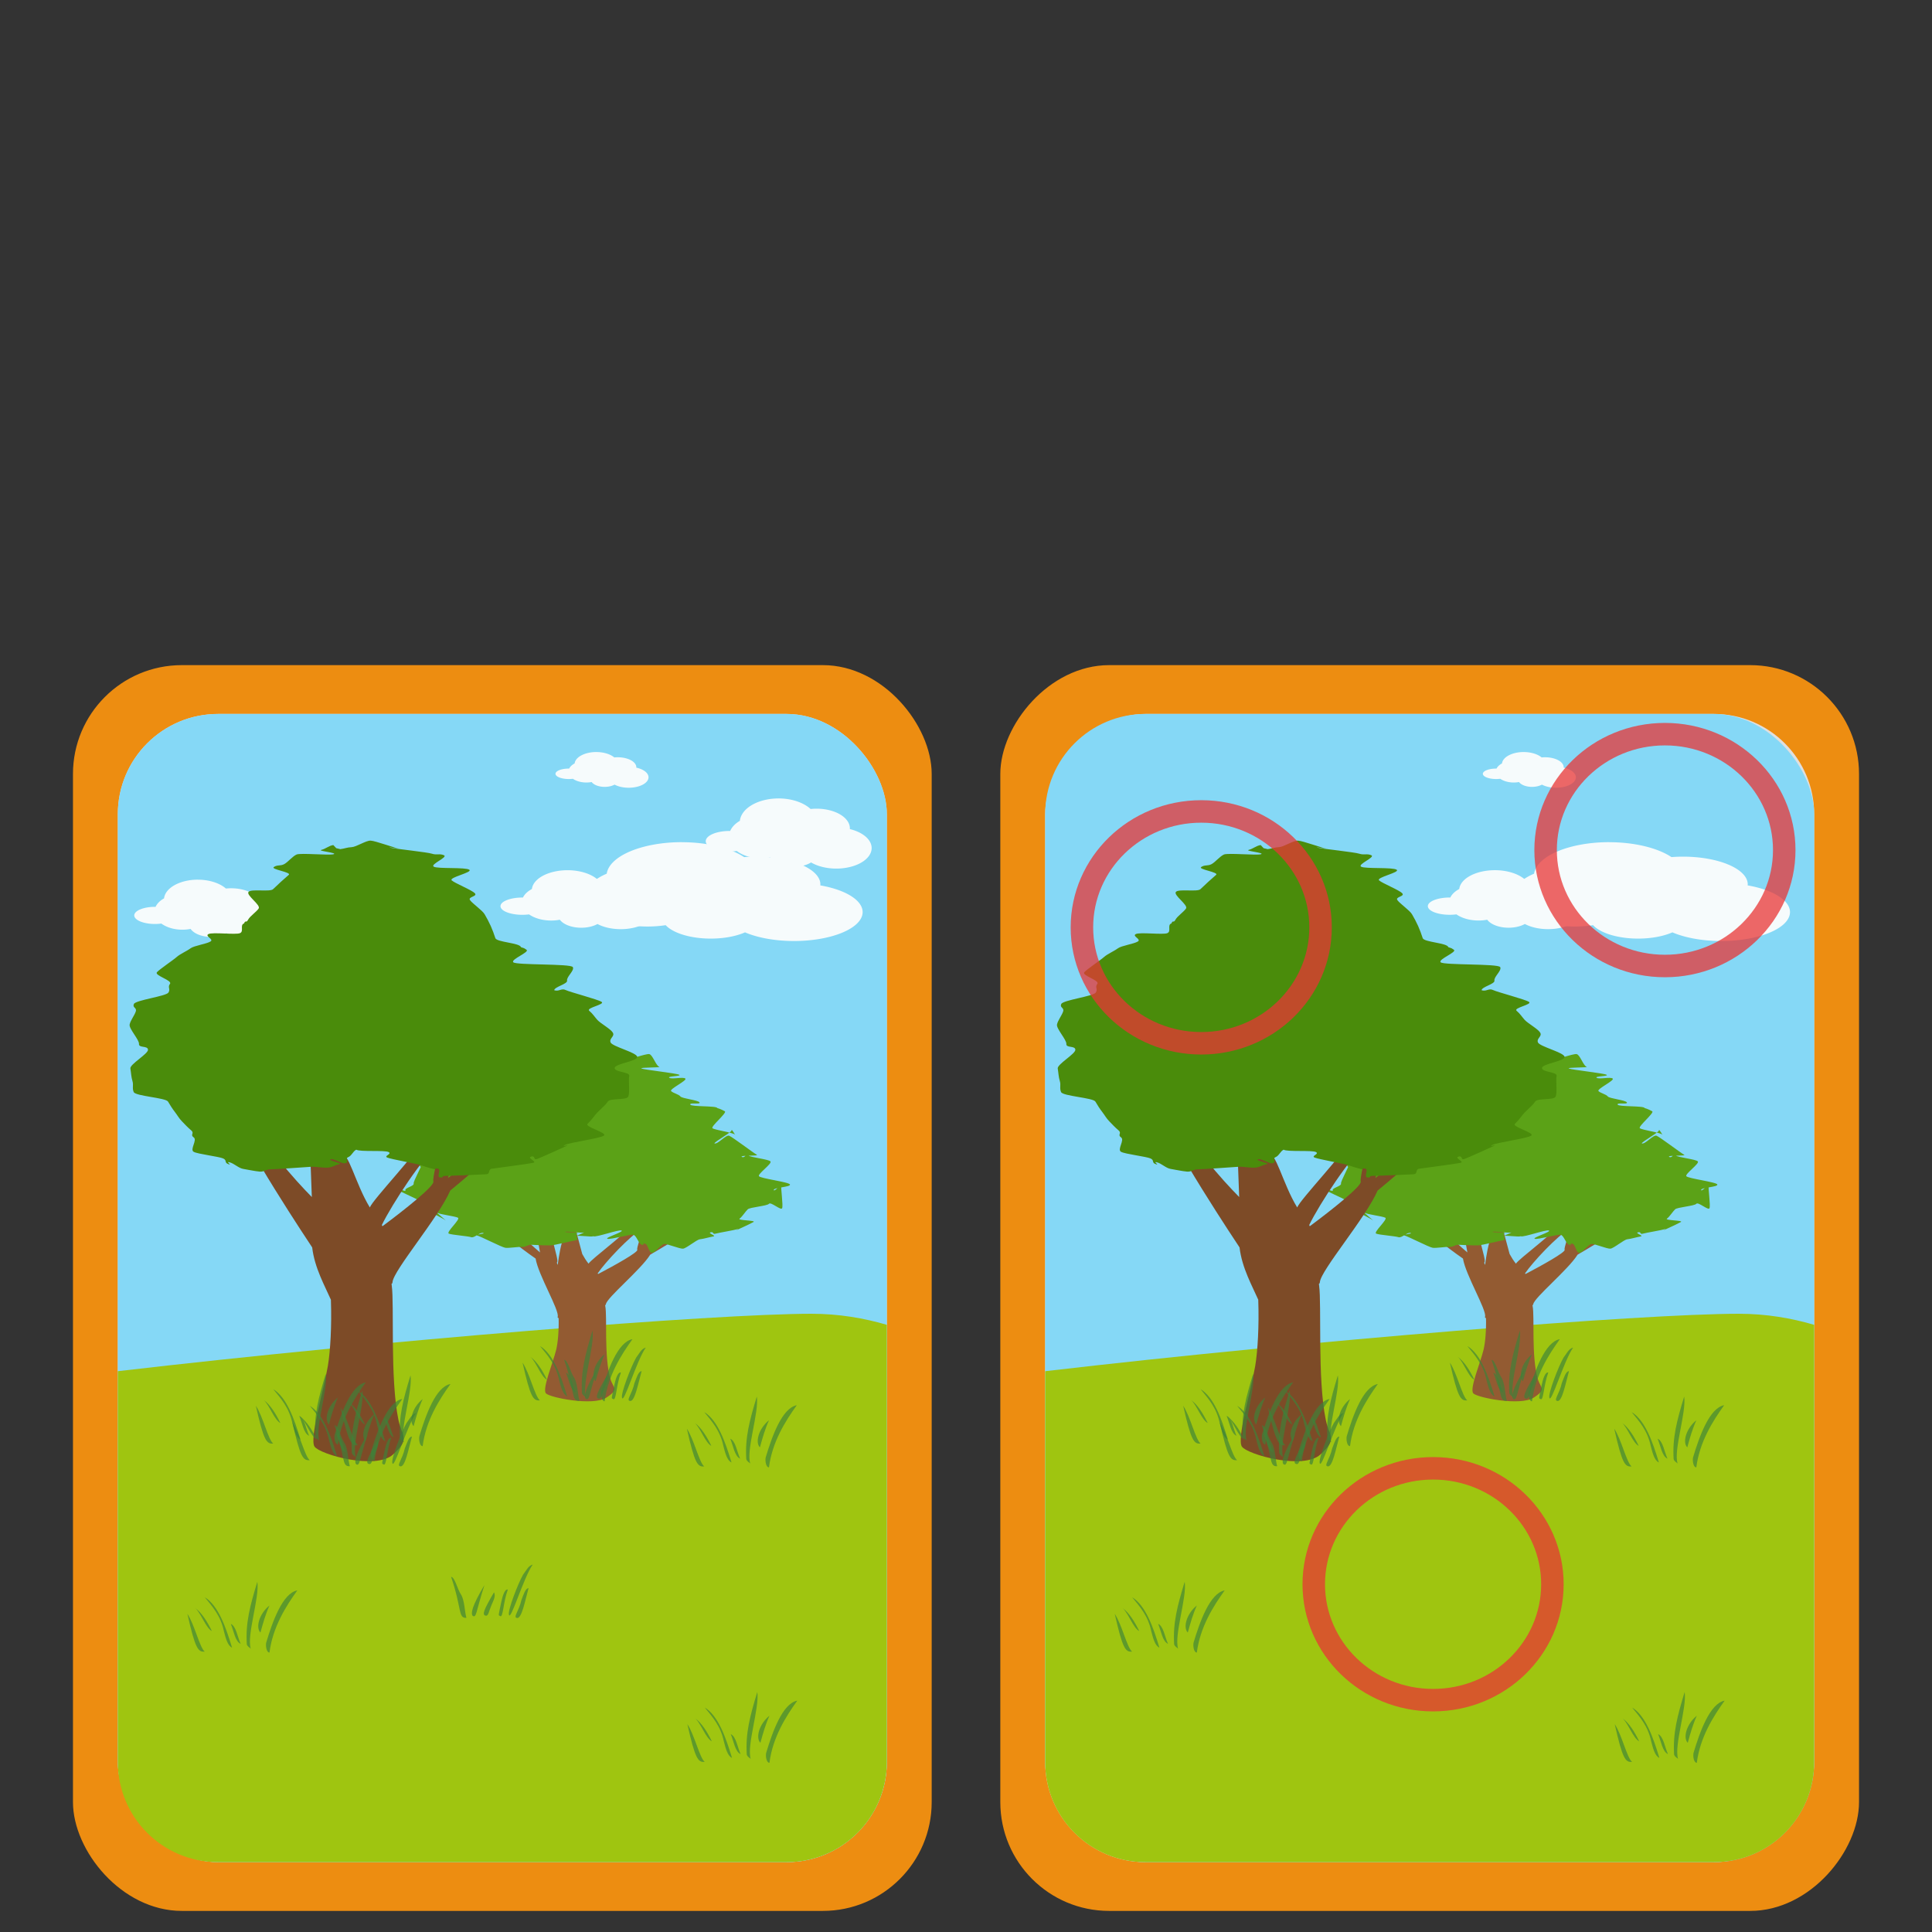 <?xml version="1.0" encoding="UTF-8" standalone="no"?>
<!-- Created with Inkscape (http://www.inkscape.org/) -->

<svg
   xmlns:osb="http://www.openswatchbook.org/uri/2009/osb"
   xmlns:dc="http://purl.org/dc/elements/1.1/"
   xmlns:cc="http://creativecommons.org/ns#"
   xmlns:rdf="http://www.w3.org/1999/02/22-rdf-syntax-ns#"
   xmlns:svg="http://www.w3.org/2000/svg"
   xmlns="http://www.w3.org/2000/svg"
   xmlns:sodipodi="http://sodipodi.sourceforge.net/DTD/sodipodi-0.dtd"
   xmlns:inkscape="http://www.inkscape.org/namespaces/inkscape"
   width="100"
   height="100"
   viewBox="0 0 100 100"
   id="svg3522"
   version="1.1"
   inkscape:version="0.92.1 r15371"
   sodipodi:docname="photo_hunter.svg">
  <rect x="0" y="0" width="100" height="100" fill="#333333" stroke="none"/>
  <defs
     id="defs3524">
    <linearGradient
       id="linearGradient6973"
       osb:paint="solid">
      <stop
         style="stop-color:#000000;stop-opacity:1;"
         offset="0"
         id="stop6975" />
    </linearGradient>
    <linearGradient
       id="linearGradient6941"
       osb:paint="gradient">
      <stop
         style="stop-color:#21221e;stop-opacity:0.893;"
         offset="0"
         id="stop6943" />
      <stop
         style="stop-color:#044b09;stop-opacity:0;"
         offset="1"
         id="stop6945" />
    </linearGradient>
  </defs>
  <sodipodi:namedview
     id="base"
     pagecolor="#ffffff"
     bordercolor="#666666"
     borderopacity="1.0"
     inkscape:pageopacity="0.0"
     inkscape:pageshadow="2"
     inkscape:zoom="5.6568543"
     inkscape:cx="52.682216"
     inkscape:cy="52.271349"
     inkscape:document-units="px"
     inkscape:current-layer="layer1"
     showgrid="true"
     units="px"
     inkscape:window-width="1884"
     inkscape:window-height="1051"
     inkscape:window-x="0"
     inkscape:window-y="0"
     inkscape:window-maximized="1"
     inkscape:snap-nodes="true"
     inkscape:snap-smooth-nodes="true"
     inkscape:object-nodes="true"
     showguides="true"
     inkscape:guide-bbox="true">
    <inkscape:grid
       type="xygrid"
       id="grid8909"
       spacingx="2"
       spacingy="2" />
  </sodipodi:namedview>
  <g
     inkscape:label="Layer 1"
     inkscape:groupmode="layer"
     id="layer1"
     transform="translate(0,-952.362)">
    <path
       style="color:#000000;clip-rule:nonzero;display:inline;overflow:visible;visibility:visible;opacity:1;isolation:auto;mix-blend-mode:normal;color-interpolation:sRGB;color-interpolation-filters:linearRGB;solid-color:#000000;solid-opacity:1;fill:none;fill-opacity:1;fill-rule:evenodd;stroke:#578e1f;stroke-width:0;stroke-linecap:butt;stroke-linejoin:miter;stroke-miterlimit:4;stroke-dasharray:none;stroke-dashoffset:0;stroke-opacity:1;color-rendering:auto;image-rendering:auto;shape-rendering:auto;text-rendering:auto;enable-background:accumulate"
       d=""
       id="path4902"
       inkscape:connector-curvature="0"
       transform="translate(0,952.362)" />
    <rect
       style="color:#000000;clip-rule:nonzero;display:inline;overflow:visible;visibility:visible;opacity:1;isolation:auto;mix-blend-mode:normal;color-interpolation:sRGB;color-interpolation-filters:linearRGB;solid-color:#000000;solid-opacity:1;fill:#ed8d11;fill-opacity:1;fill-rule:nonzero;stroke:none;stroke-width:1.187;stroke-linecap:butt;stroke-linejoin:miter;stroke-miterlimit:4;stroke-dasharray:none;stroke-dashoffset:0;stroke-opacity:1;marker:none;color-rendering:auto;image-rendering:auto;shape-rendering:auto;text-rendering:auto;enable-background:accumulate"
       id="rect4169"
       width="44.447"
       height="64.481"
       x="3.777"
       y="986.789"
       ry="5.632" />
    <rect
       style="color:#000000;clip-rule:nonzero;display:inline;overflow:visible;visibility:visible;opacity:1;isolation:auto;mix-blend-mode:normal;color-interpolation:sRGB;color-interpolation-filters:linearRGB;solid-color:#000000;solid-opacity:1;fill:#dfdfdf;fill-opacity:1;fill-rule:nonzero;stroke:none;stroke-width:1.187;stroke-linecap:butt;stroke-linejoin:miter;stroke-miterlimit:4;stroke-dasharray:none;stroke-dashoffset:0;stroke-opacity:1;marker:none;color-rendering:auto;image-rendering:auto;shape-rendering:auto;text-rendering:auto;enable-background:accumulate"
       id="rect4169-3"
       width="39.805"
       height="59.431"
       x="6.098"
       y="989.315"
       ry="5.191" />
    <rect
       style="color:#000000;clip-rule:nonzero;display:inline;overflow:visible;visibility:visible;opacity:1;isolation:auto;mix-blend-mode:normal;color-interpolation:sRGB;color-interpolation-filters:linearRGB;solid-color:#000000;solid-opacity:1;fill:#85d8f6;fill-opacity:1;fill-rule:nonzero;stroke:none;stroke-width:1.187;stroke-linecap:butt;stroke-linejoin:miter;stroke-miterlimit:4;stroke-dasharray:none;stroke-dashoffset:0;stroke-opacity:1;marker:none;color-rendering:auto;image-rendering:auto;shape-rendering:auto;text-rendering:auto;enable-background:accumulate"
       id="rect4169-3-3"
       width="39.805"
       height="59.431"
       x="6.098"
       y="989.315"
       ry="5.191" />
    <path
       style="color:#000000;clip-rule:nonzero;display:inline;overflow:visible;visibility:visible;opacity:1;isolation:auto;mix-blend-mode:normal;color-interpolation:sRGB;color-interpolation-filters:linearRGB;solid-color:#000000;solid-opacity:1;fill:#9fc510;fill-opacity:1;fill-rule:nonzero;stroke:none;stroke-width:1.187;stroke-linecap:butt;stroke-linejoin:miter;stroke-miterlimit:4;stroke-dasharray:none;stroke-dashoffset:0;stroke-opacity:1;marker:none;color-rendering:auto;image-rendering:auto;shape-rendering:auto;text-rendering:auto;enable-background:accumulate"
       d="M 42 68 C 37.041 68 19.84 69.369 6.098 70.973 L 6.098 91.191 C 6.098 94.067 8.413 96.383 11.289 96.383 L 40.711 96.383 C 43.587 96.383 45.902 94.067 45.902 91.191 L 45.902 68.572 C 44.73 68.229 43.424 68 42 68 z "
       id="rect4169-3-3-6"
       transform="translate(0,952.362)" />
    <rect
       style="color:#000000;clip-rule:nonzero;display:inline;overflow:visible;visibility:visible;opacity:1;isolation:auto;mix-blend-mode:normal;color-interpolation:sRGB;color-interpolation-filters:linearRGB;solid-color:#000000;solid-opacity:1;fill:#ed8d11;fill-opacity:1;fill-rule:nonzero;stroke:none;stroke-width:1.187;stroke-linecap:butt;stroke-linejoin:miter;stroke-miterlimit:4;stroke-dasharray:none;stroke-dashoffset:0;stroke-opacity:1;marker:none;color-rendering:auto;image-rendering:auto;shape-rendering:auto;text-rendering:auto;enable-background:accumulate"
       id="rect4169-5"
       width="44.447"
       height="64.481"
       x="-96.223"
       y="986.789"
       ry="5.632"
       transform="scale(-1,1)" />
    <rect
       style="color:#000000;clip-rule:nonzero;display:inline;overflow:visible;visibility:visible;opacity:1;isolation:auto;mix-blend-mode:normal;color-interpolation:sRGB;color-interpolation-filters:linearRGB;solid-color:#000000;solid-opacity:1;fill:#dfdfdf;fill-opacity:1;fill-rule:nonzero;stroke:none;stroke-width:1.187;stroke-linecap:butt;stroke-linejoin:miter;stroke-miterlimit:4;stroke-dasharray:none;stroke-dashoffset:0;stroke-opacity:1;marker:none;color-rendering:auto;image-rendering:auto;shape-rendering:auto;text-rendering:auto;enable-background:accumulate"
       id="rect4169-3-6"
       width="39.805"
       height="59.431"
       x="-93.902"
       y="989.315"
       ry="5.191"
       transform="scale(-1,1)" />
    <path
       style="color:#000000;display:inline;overflow:visible;visibility:visible;fill:#f6fbfc;fill-opacity:1;fill-rule:nonzero;stroke:none;stroke-width:0.481;marker:none;enable-background:accumulate"
       d="m 29.372,997.404 a 1.848,1.042 0 0 0 -1.841,0.974 1.523,0.931 0 0 0 -0.463,0.441 1.134,0.447 0 0 0 -0.029,-6e-4 1.134,0.447 0 0 0 -1.134,0.447 1.134,0.447 0 0 0 1.134,0.447 1.134,0.447 0 0 0 0.345,-0.022 1.523,0.931 0 0 0 1.146,0.319 1.523,0.931 0 0 0 0.448,-0.042 1.199,0.67 0 0 0 1.108,0.414 1.199,0.67 0 0 0 0.841,-0.193 1.685,0.893 0 0 0 1.201,0.267 1.685,0.893 0 0 0 1.685,-0.893 1.685,0.893 0 0 0 -1.04,-0.825 1.588,0.856 0 0 0 0.003,-0.031 1.588,0.856 0 0 0 -1.588,-0.856 1.588,0.856 0 0 0 -0.284,0.014 1.848,1.042 0 0 0 -1.531,-0.461 z"
       id="path7335-3-3-4-0"
       inkscape:connector-curvature="0" />
    <path
       style="color:#000000;display:inline;overflow:visible;visibility:visible;fill:#f6fbfc;fill-opacity:1;fill-rule:nonzero;stroke:none;stroke-width:0.481;marker:none;enable-background:accumulate"
       d="m 30.864,991.287 a 1.125,0.631 0 0 0 -1.121,0.59 0.927,0.564 0 0 0 -0.282,0.267 0.691,0.271 0 0 0 -0.018,-3.4e-4 0.691,0.271 0 0 0 -0.691,0.271 0.691,0.271 0 0 0 0.691,0.27 0.691,0.271 0 0 0 0.21,-0.013 0.927,0.564 0 0 0 0.698,0.193 0.927,0.564 0 0 0 0.273,-0.025 0.73,0.406 0 0 0 0.674,0.251 0.73,0.406 0 0 0 0.512,-0.117 1.026,0.541 0 0 0 0.731,0.162 1.026,0.541 0 0 0 1.026,-0.541 1.026,0.541 0 0 0 -0.633,-0.5 0.967,0.518 0 0 0 0.002,-0.019 0.967,0.518 0 0 0 -0.967,-0.518 0.967,0.518 0 0 0 -0.173,0.009 1.125,0.631 0 0 0 -0.932,-0.279 z"
       id="path7335-1-1"
       inkscape:connector-curvature="0" />
    <path
       style="display:inline;fill:#935b32;fill-opacity:1;fill-rule:evenodd;stroke:none;stroke-width:0.963px;stroke-linecap:butt;stroke-linejoin:miter;stroke-opacity:1"
       d="m 28.317,1014.156 c -0.072,-0.032 -0.063,-0.027 0.089,0.041 0.312,0.141 0.623,1.312 0.768,2.213 -0.137,0.337 -0.238,0.899 -0.308,1.426 -0.036,-0.07 -0.051,-0.122 -0.031,-0.144 0.122,-0.129 -0.543,-1.787 -0.269,-2.084 -0.354,-0.01 -0.908,-0.01 -0.877,0.141 0.053,0.251 0.262,1.439 0.262,1.439 0,0 -1.722,-1.447 -1.855,-2.02 0,0 -0.6,-0.183 -0.576,0.329 0.023,0.512 2.203,2.008 2.203,2.008 0.138,0.852 1.242,2.679 1.143,3.013 -0.012,0.041 0.008,0.062 0.049,0.067 0.016,0.648 -0.037,1.266 -0.127,1.641 -0.159,0.664 -0.741,2.037 -0.529,2.258 0.212,0.222 2.435,0.664 3.123,0.221 0.688,-0.443 0.355,-0.484 0.212,-0.974 -0.336,-1.151 -0.159,-3.232 -0.265,-3.764 -0.003,-0.014 -0.004,-0.032 -0.007,-0.047 0.021,-0.01 0.035,-0.022 0.038,-0.049 0.04,-0.336 1.823,-1.799 2.295,-2.567 0,0 2.83,-1.627 3.057,-2.102 0.227,-0.475 -1.021,-0.774 -0.782,-0.227 0.239,0.547 -2.366,1.979 -2.366,1.979 0,0 0.682,-1.426 0.833,-1.649 0.151,-0.224 -2.035,0.034 -1.4,0.064 0.208,0.01 0.269,0.177 0.262,0.401 -0.24,-0.026 -0.495,-0.048 -0.495,-0.048 -0.444,0.55 -2.142,1.798 -2.301,2.048 -0.125,-0.156 -0.232,-0.328 -0.326,-0.501 -0.194,-0.759 -0.6,-2.114 -0.653,-2.597 0,0 -0.95,-0.423 -1.167,-0.518 z m 0.25,1.453 c 0.242,0.01 0.407,0.01 0.156,-0.041 -0.071,-0.014 -0.121,0.01 -0.156,0.041 z m 4.672,0.36 c -0.071,0.443 -0.296,0.984 -0.253,1.082 0.054,0.123 -1.18,0.813 -2.027,1.254 -0.008,-0.011 -0.015,-0.023 -0.023,-0.035 0.399,-0.582 1.66,-1.939 2.302,-2.302 z"
       id="path5473-3-0-3-0"
       inkscape:connector-curvature="0" />
    <path
       sodipodi:nodetypes="csssssssssscssssssssssssscssssssssssssssscsssscsssssscscsssssssssscccssssssccssscssssssssscsssscc"
       inkscape:connector-curvature="0"
       id="path5494-53-2-0-3"
       d="m 29.465,1007.253 c -0.176,0.019 -0.511,-0.224 -0.682,-0.193 -0.172,0.031 1.242,-0.124 1.076,-0.082 -0.167,0.041 -1.863,0.35 -2.022,0.402 -0.16,0.053 -0.291,0.286 -0.443,0.349 -0.152,0.064 0.346,-0.361 0.204,-0.289 -0.142,0.073 0.307,0.643 0.176,0.725 -0.131,0.082 -0.094,0.219 -0.213,0.309 -0.119,0.09 -1.385,-0.467 -1.49,-0.369 -0.105,0.097 0.477,0.399 0.386,0.503 -0.091,0.104 0.263,0.419 0.187,0.529 -0.075,0.109 -0.833,0.15 -0.893,0.265 -0.176,0.043 -4.04e-4,0.066 -0.167,0.119 -0.17,0.054 -0.968,0.276 -1.128,0.338 -0.162,0.063 -0.032,0.035 -0.184,0.106 -0.154,0.073 -0.366,0.012 -0.508,0.092 -0.144,0.082 -1.082,-0.068 -1.212,0.021 -0.132,0.09 -0.662,0.375 -0.78,0.472 -0.119,0.098 1.277,0.041 1.173,0.146 -0.105,0.105 -0.382,0.662 -0.47,0.773 -0.089,0.112 -1.284,-0.374 -1.355,-0.258 -0.071,0.118 0.158,0.712 0.105,0.834 -0.053,0.122 0.243,0.059 0.21,0.184 -0.033,0.125 0.371,0.477 0.358,0.604 -0.013,0.126 0.049,-0.398 0.057,-0.27 0.008,0.126 -0.467,0.938 -0.439,1.064 0.03,0.13 -0.476,0.221 -0.426,0.345 0.051,0.126 -0.565,-0.211 -0.494,-0.091 0.071,0.121 1.108,0.519 1.199,0.633 0.091,0.114 0.226,0.311 0.334,0.417 0.108,0.106 0.918,0.498 1.043,0.596 0.124,0.098 -0.571,-0.481 -0.432,-0.393 0.138,0.088 0.916,0.178 1.068,0.256 0.15,0.078 -0.634,0.757 -0.471,0.825 0.161,0.067 0.983,0.125 1.154,0.183 0.169,0.057 0.441,-0.266 0.62,-0.219 0.176,0.046 -0.522,0.088 -0.338,0.123 0.181,0.035 1.303,0.622 1.491,0.646 0.185,0.023 0.685,-0.06 0.875,-0.047 0.187,0.012 0.27,-0.112 0.461,-0.11 0.188,0.01 0.833,0.041 1.024,0.032 0.187,-0.01 1.118,-0.244 1.307,-0.265 0.158,-0.017 -0.089,-0.357 0.066,-0.382 0.156,-0.025 -0.779,-0.025 -0.627,-0.058 0.153,-0.033 0.792,0.077 0.941,0.038 0.149,-0.039 -0.511,0.23 -0.367,0.184 0.144,-0.047 0.735,0.057 0.874,0.01 0.138,0.071 1.307,-0.358 1.458,-0.297 0.149,0.061 -0.892,0.379 -0.732,0.429 0.157,0.049 1.181,-0.244 1.348,-0.204 0.163,0.038 0.274,0.488 0.445,0.517 0.168,0.028 -0.03,-0.083 0.143,-0.063 0.171,0.019 0.194,0.466 0.369,0.475 0.173,0.01 0.476,-0.458 0.651,-0.458 0.173,0 0.779,0.253 0.954,0.244 0.173,-0.01 0.705,-0.468 0.878,-0.486 0.192,-0.021 0.51,-0.116 0.695,-0.147 0.189,-0.032 -0.32,-0.172 -0.14,-0.214 0.185,-0.042 0.08,0.123 0.254,0.07 0.179,-0.053 0.962,-0.173 1.128,-0.236 0.171,-0.064 -0.19,0.124 -0.034,0.051 0.161,-0.075 0.73,-0.335 0.874,-0.419 0.149,-0.087 -0.854,-0.078 -0.724,-0.172 0.134,-0.097 0.313,-0.382 0.426,-0.486 0.116,-0.107 1.005,-0.17 1.096,-0.284 0.094,-0.117 0.613,0.355 0.679,0.233 0.067,-0.124 -0.074,-1.038 -0.038,-1.167 0.037,-0.129 -0.396,0.35 -0.392,0.218 0.004,-0.131 0.87,-0.148 0.839,-0.28 -0.03,-0.131 -1.545,-0.312 -1.608,-0.436 -0.063,-0.124 0.692,-0.645 0.598,-0.761 -0.092,-0.114 -1.032,-0.205 -1.152,-0.309 -0.117,-0.102 -0.191,0.164 -0.333,0.072 -0.137,-0.089 0.935,-0.033 0.776,-0.11 -0.153,-0.075 -1.259,-0.919 -1.431,-0.984 -0.165,-0.062 -0.581,0.453 -0.763,0.402 0.014,-0.103 0.915,-0.585 0.892,-0.686 -0.027,-0.118 0.244,0.335 0.172,0.229 -0.072,-0.106 -1.051,-0.241 -1.162,-0.332 -0.109,-0.088 0.779,-0.809 0.637,-0.879 -0.137,-0.067 -0.226,-0.12 -0.389,-0.165 -0.034,-0.128 -1.346,-0.056 -1.398,-0.178 -0.053,-0.125 0.548,0.01 0.478,-0.116 -0.071,-0.12 -0.901,-0.195 -0.989,-0.308 -0.089,-0.114 -0.374,-0.169 -0.479,-0.276 -0.106,-0.107 0.853,-0.552 0.733,-0.65 -0.121,-0.099 -0.693,0.052 -0.828,-0.038 -0.135,-0.09 0.66,-0.078 0.513,-0.158 -0.148,-0.08 -1.789,-0.254 -1.948,-0.323 -0.159,-0.069 1.077,-0.037 0.909,-0.093 -0.168,-0.058 -0.33,-0.606 -0.507,-0.652 -0.175,-0.045 -1.296,0.385 -1.479,0.352 -0.181,-0.033 -0.038,-0.319 -0.224,-0.339 -0.185,-0.019 -0.967,-0.221 -1.156,-0.227 -0.186,-0.01 -0.58,0.231 -0.769,0.238 -0.186,0.01 0.488,0.169 0.3,0.189 l -0.917,-0.034"
       style="color:#000000;clip-rule:nonzero;display:inline;overflow:visible;visibility:visible;opacity:1;isolation:auto;mix-blend-mode:normal;color-interpolation:sRGB;color-interpolation-filters:linearRGB;solid-color:#000000;solid-opacity:1;fill:#5ba217;fill-opacity:1;fill-rule:nonzero;stroke:none;stroke-width:0.481;stroke-linecap:round;stroke-linejoin:round;stroke-miterlimit:4;stroke-dasharray:none;stroke-dashoffset:0;stroke-opacity:1;marker:none;color-rendering:auto;image-rendering:auto;shape-rendering:auto;text-rendering:auto;enable-background:accumulate" />
    <g
       transform="matrix(-0.013,0,0,0.023,40.538,1003.814)"
       id="g5828-1-8-3-8"
       style="display:inline;opacity:0.665;fill:#3c8239;fill-opacity:1">
      <path
         inkscape:connector-curvature="0"
         d="m 54.721,1729.965 c -12.956,-57.3 -65.418,-104.149 -110.755,-139.778 58.285,5.964 98.62,69.925 124.038,117.934 2.573,8.976 -2.445,22.198 -13.283,21.844 z"
         id="path5830-2-72-6-3"
         style="fill:#3c8239;fill-opacity:1;stroke:none" />
      <path
         inkscape:connector-curvature="0"
         d="m 129.301,1721.289 c 16.922,-30.073 -35.48,-114.769 -26.256,-150.66 29.29,54.484 47.241,92.356 42.014,140.913 -3.417,5.675 -10.499,6.568 -15.759,9.747 z"
         id="path5832-7-4-4-4"
         style="fill:#3c8239;fill-opacity:1;stroke:none" />
      <path
         inkscape:connector-curvature="0"
         d="m 203.814,1718.924 c 25.249,-47.251 55.259,-94.921 108.538,-113.319 -29.528,20.459 -63.096,41.024 -76.158,76.46 -6.845,14.83 -14.696,32.876 -32.38,36.858 z"
         id="path5834-0-2-0-8"
         style="fill:#3c8239;fill-opacity:1;stroke:none" />
      <path
         inkscape:connector-curvature="0"
         d="m 312.586,1727.882 c 20.264,-9.16 40.634,-61.067 69.031,-84.929 -31.307,78.414 -42.604,86.368 -69.031,84.929 z"
         id="path5836-9-50-4-5"
         style="fill:#3c8239;fill-opacity:1;stroke:none" />
      <path
         inkscape:connector-curvature="0"
         d="m 169.528,1710.352 c 12.68,-15.09 17.682,-39.511 39.27,-44.824 -11.711,15.824 -17.507,39.78 -39.27,44.824 z"
         id="path5838-3-83-0-4"
         style="fill:#3c8239;fill-opacity:1;stroke:none" />
      <path
         inkscape:connector-curvature="0"
         d="m 90.731,1685.048 c -10.25,-21.323 -21.088,-42.661 -36.165,-61.047 42.017,18.971 55.65,50.302 36.165,61.047 z"
         id="path5840-6-1-3-0"
         style="fill:#3c8239;fill-opacity:1;stroke:none" />
      <path
         inkscape:connector-curvature="0"
         d="m 284.119,1681.673 c 18.253,-21.316 39.844,-40.696 65.96,-51.724 -22.992,11.943 -42.077,44.868 -65.96,51.724 z"
         id="path5842-0-1-9-8"
         style="fill:#3c8239;fill-opacity:1;stroke:none" />
    </g>
    <path
       inkscape:connector-curvature="0"
       d="m 33.426,1022.111 c -0.24,0.078 -0.299,0.257 -0.501,0.525 -0.262,0.46 -0.792,1.836 -0.732,2.062 0.079,0.406 0.745,-1.892 1.233,-2.587 z m -4.226,0.636 c 0.569,1.657 0.351,2.147 0.794,2.123 -0.094,-0.306 -0.093,-0.921 -0.283,-1.211 -0.202,-0.31 -0.312,-0.889 -0.511,-0.912 z m 1.727,0.426 c -0.647,1.083 -0.716,1.472 -0.607,1.594 0.199,0.118 0.156,-0.189 0.607,-1.594 z m 1.211,0.232 c -0.159,-0.041 -0.275,0.333 -0.339,0.64 -0.162,0.783 -0.163,0.67 -0.054,0.736 0.15,0.091 0.149,-0.708 0.393,-1.376 z m 1.071,-0.072 c -0.167,0.01 -0.253,0.325 -0.37,0.618 -0.117,0.558 -0.459,0.905 -0.218,0.926 0.24,0.021 0.405,-0.881 0.589,-1.544 z m -1.787,0.215 c -0.526,0.898 -0.638,1.173 -0.427,1.21 0.136,0.024 0.147,-0.195 0.302,-0.564 0.1,-0.238 0.225,-0.446 0.125,-0.646 z"
       id="path7786-3-3-6-0-3"
       style="display:inline;opacity:0.665;fill:#3c8239;fill-opacity:1;stroke:none;stroke-width:0.963"
       sodipodi:nodetypes="ccccccccccccccccccccccc" />
    <g
       transform="matrix(-0.013,0,0,0.023,40.513,988.522)"
       id="g5828-1-1-1-9-6"
       style="display:inline;opacity:0.665;fill:#3c8239;fill-opacity:1">
      <path
         inkscape:connector-curvature="0"
         d="m 54.721,1729.965 c -12.956,-57.3 -65.418,-104.149 -110.755,-139.778 58.285,5.964 98.62,69.925 124.038,117.934 2.573,8.976 -2.445,22.198 -13.283,21.844 z"
         id="path5830-2-7-8-4-4"
         style="fill:#3c8239;fill-opacity:1;stroke:none" />
      <path
         inkscape:connector-curvature="0"
         d="m 129.301,1721.289 c 16.922,-30.073 -35.48,-114.769 -26.256,-150.66 29.29,54.484 47.241,92.356 42.014,140.913 -3.417,5.675 -10.499,6.568 -15.759,9.747 z"
         id="path5832-7-5-5-4-9"
         style="fill:#3c8239;fill-opacity:1;stroke:none" />
      <path
         inkscape:connector-curvature="0"
         d="m 203.814,1718.924 c 25.249,-47.251 55.259,-94.921 108.538,-113.319 -29.528,20.459 -63.096,41.024 -76.158,76.46 -6.845,14.83 -14.696,32.876 -32.38,36.858 z"
         id="path5834-0-5-8-8-8"
         style="fill:#3c8239;fill-opacity:1;stroke:none" />
      <path
         inkscape:connector-curvature="0"
         d="m 312.586,1727.882 c 20.264,-9.16 40.634,-61.067 69.031,-84.929 -31.307,78.414 -42.604,86.368 -69.031,84.929 z"
         id="path5836-9-5-3-1-8"
         style="fill:#3c8239;fill-opacity:1;stroke:none" />
      <path
         inkscape:connector-curvature="0"
         d="m 169.528,1710.352 c 12.68,-15.09 17.682,-39.511 39.27,-44.824 -11.711,15.824 -17.507,39.78 -39.27,44.824 z"
         id="path5838-3-8-3-8-1"
         style="fill:#3c8239;fill-opacity:1;stroke:none" />
      <path
         inkscape:connector-curvature="0"
         d="m 90.731,1685.048 c -10.25,-21.323 -21.088,-42.661 -36.165,-61.047 42.017,18.971 55.65,50.302 36.165,61.047 z"
         id="path5840-6-2-2-1-5"
         style="fill:#3c8239;fill-opacity:1;stroke:none" />
      <path
         inkscape:connector-curvature="0"
         d="m 284.119,1681.673 c 18.253,-21.316 39.844,-40.696 65.96,-51.724 -22.992,11.943 -42.077,44.868 -65.96,51.724 z"
         id="path5842-0-4-6-9-7"
         style="fill:#3c8239;fill-opacity:1;stroke:none" />
    </g>
    <path
       style="display:inline;fill:#7d4b27;fill-opacity:1;fill-rule:evenodd;stroke:none;stroke-width:0.963px;stroke-linecap:butt;stroke-linejoin:miter;stroke-opacity:1"
       d="m 26.529,1009.145 c -0.224,0 -0.38,0.164 -0.264,0.542 0.311,1.01 -3.079,3.652 -3.079,3.652 0,0 0.888,-2.631 1.084,-3.043 0.196,-0.412 -2.648,0.063 -1.823,0.119 0.27,0.018 0.35,0.326 0.341,0.739 -0.314,-0.049 -0.645,-0.088 -0.645,-0.088 -0.579,1.018 -2.801,3.333 -2.997,3.785 -9.63e-4,0 -0.002,0.01 -0.003,0.01 -0.766,-1.255 -1.118,-2.975 -1.513,-2.752 0.028,-0.555 0.12,-0.969 0.347,-0.981 -0.55,-0.123 -2.047,-0.439 -1.998,-0.105 0.069,0.463 0.161,3.297 0.161,3.297 0,0 -2.423,-2.431 -2.596,-3.487 0,0 -0.808,-0.98 -1.147,-0.958 -0.095,0.01 -0.153,0.091 -0.146,0.297 0.031,0.945 3.908,6.756 3.908,6.756 0.12,1.054 0.662,2.007 0.968,2.707 0.048,1.342 -0.028,2.663 -0.158,3.434 -0.207,1.226 -0.965,3.759 -0.689,4.168 0.276,0.409 3.169,1.226 4.065,0.408 0.896,-0.817 0.462,-0.894 0.276,-1.798 -0.437,-2.125 -0.207,-5.965 -0.344,-6.946 -0.004,-0.027 -0.006,-0.059 -0.01,-0.087 0.028,-0.011 0.046,-0.039 0.05,-0.091 0.052,-0.62 2.373,-3.32 2.988,-4.738 0,0 3.683,-3.003 3.979,-3.88 0.185,-0.548 -0.38,-0.969 -0.754,-0.961 z m -8.552,1.983 c 0.213,0.047 0.295,0.068 0.071,0.01 -0.025,-0.01 -0.049,-0.01 -0.071,-0.01 z m 4.785,0.392 c -0.093,0.817 -0.385,1.815 -0.33,1.996 0.07,0.228 -1.536,1.5 -2.638,2.316 -0.01,-0.021 -0.019,-0.043 -0.029,-0.065 0.52,-1.074 2.162,-3.58 2.997,-4.247 z"
       id="path5475-3-4-1-8-2"
       inkscape:connector-curvature="0" />
    <path
       style="color:#000000;display:inline;overflow:visible;visibility:visible;fill:#f6fbfc;fill-opacity:1;fill-rule:nonzero;stroke:none;stroke-width:0.481;marker:none;enable-background:accumulate"
       d="m 10.239,997.893 a 1.753,1.036 0 0 0 -1.747,0.968 1.445,0.925 0 0 0 -0.439,0.439 1.076,0.444 0 0 0 -0.028,-6e-4 1.076,0.444 0 0 0 -1.076,0.444 1.076,0.444 0 0 0 1.076,0.444 1.076,0.444 0 0 0 0.327,-0.022 1.445,0.925 0 0 0 1.088,0.318 1.445,0.925 0 0 0 0.425,-0.041 1.138,0.666 0 0 0 1.051,0.412 1.138,0.666 0 0 0 0.798,-0.191 1.599,0.888 0 0 0 1.14,0.265 1.599,0.888 0 0 0 1.599,-0.888 1.599,0.888 0 0 0 -0.987,-0.82 1.507,0.851 0 0 0 0.003,-0.031 1.507,0.851 0 0 0 -1.507,-0.851 1.507,0.851 0 0 0 -0.269,0.014 1.753,1.036 0 0 0 -1.453,-0.458 z"
       id="path7335-3-1-5-6-5"
       inkscape:connector-curvature="0" />
    <path
       sodipodi:nodetypes="csssssssssscssssssssssssscssssssssssssssscsssscsssssscscsssssssssscccssssssccssscssssssssscsssscc"
       inkscape:connector-curvature="0"
       id="path5494-6-3-4-3"
       d="m 17.252,996.102 c -0.232,0.033 -0.395,0.197 -0.619,0.25 -0.227,0.053 0.856,0.151 0.638,0.223 -0.22,0.072 -1.709,-0.074 -1.918,0.016 -0.21,0.091 -0.442,0.388 -0.64,0.497 -0.199,0.109 -0.351,0.024 -0.538,0.15 -0.187,0.126 0.941,0.267 0.768,0.409 -0.172,0.142 -0.651,0.581 -0.808,0.738 -0.156,0.156 -1.132,-0.027 -1.271,0.142 -0.138,0.169 0.645,0.677 0.525,0.858 -0.119,0.18 -0.45,0.393 -0.55,0.585 -0.099,0.189 -0.127,-0.011 -0.207,0.189 -0.231,0.076 0.009,0.411 -0.211,0.503 -0.223,0.093 -1.421,-0.061 -1.631,0.047 -0.213,0.11 0.302,0.261 0.104,0.385 -0.202,0.126 -0.847,0.214 -1.032,0.353 -0.189,0.142 -0.544,0.294 -0.715,0.448 -0.174,0.157 -0.868,0.619 -1.023,0.787 -0.156,0.17 0.81,0.421 0.674,0.603 -0.137,0.183 0.037,0.258 -0.078,0.45 -0.117,0.194 -1.696,0.39 -1.789,0.592 -0.094,0.204 0.165,0.179 0.096,0.39 -0.07,0.211 -0.273,0.457 -0.317,0.673 -0.044,0.216 0.501,0.788 0.484,1.008 -0.017,0.218 0.456,0.076 0.466,0.297 0.01,0.218 -0.95,0.755 -0.912,0.975 0.039,0.225 0.042,0.433 0.108,0.648 0.067,0.218 -0.027,0.364 0.066,0.571 0.094,0.209 1.656,0.293 1.774,0.49 0.119,0.198 0.21,0.351 0.353,0.535 0.142,0.184 0.201,0.314 0.365,0.484 0.163,0.169 0.3,0.318 0.483,0.472 0.182,0.152 -0.07,0.228 0.13,0.364 0.198,0.135 -0.215,0.628 -0.002,0.746 0.211,0.117 1.298,0.242 1.523,0.342 0.222,0.098 0.041,0.216 0.275,0.297 0.231,0.079 -0.182,-0.158 0.06,-0.097 0.238,0.06 0.461,0.301 0.708,0.343 0.243,0.04 0.596,0.117 0.846,0.139 0.246,0.021 0.315,-0.12 0.566,-0.118 0.247,0 1.852,-0.116 2.103,-0.132 0.246,-0.016 0.663,0.074 0.911,0.039 0.207,-0.03 0.352,-0.135 0.555,-0.177 0.204,-0.043 -0.655,-0.193 -0.455,-0.249 0.201,-0.056 0.58,0.267 0.775,0.198 0.196,-0.069 -0.059,-0.226 0.13,-0.307 0.19,-0.081 0.236,-0.295 0.418,-0.389 0.182,0.124 1.475,0.016 1.674,0.123 0.196,0.104 -0.275,0.2 -0.065,0.287 0.207,0.086 1.454,0.305 1.673,0.374 0.215,0.067 0.482,0.163 0.706,0.213 0.221,0.049 -0.005,-0.052 0.223,-0.019 0.225,0.033 -0.094,0.444 0.136,0.46 0.227,0.015 0.026,-0.079 0.257,-0.08 0.228,0 1.897,-0.068 2.127,-0.086 0.227,-0.016 0.069,-0.256 0.297,-0.288 0.253,-0.036 1.882,-0.248 2.124,-0.302 0.248,-0.055 -0.339,-0.25 -0.102,-0.322 0.243,-0.073 0.093,0.207 0.322,0.117 0.235,-0.092 1.284,-0.558 1.502,-0.666 0.224,-0.112 -0.292,0.077 -0.087,-0.05 0.212,-0.131 1.841,-0.343 2.031,-0.489 0.196,-0.15 -1.015,-0.449 -0.844,-0.613 0.176,-0.168 0.277,-0.313 0.425,-0.494 0.152,-0.186 0.496,-0.452 0.617,-0.65 0.123,-0.202 0.979,-0.055 1.066,-0.267 0.088,-0.216 -6.45e-4,-0.837 0.048,-1.06 0.049,-0.224 -0.76,-0.187 -0.755,-0.416 0.005,-0.226 1.208,-0.352 1.168,-0.58 -0.04,-0.227 -1.297,-0.531 -1.38,-0.746 -0.083,-0.215 0.238,-0.308 0.115,-0.508 -0.121,-0.197 -0.647,-0.479 -0.805,-0.661 -0.154,-0.176 -0.228,-0.308 -0.415,-0.467 -0.18,-0.154 0.848,-0.327 0.639,-0.462 -0.201,-0.13 -1.633,-0.501 -1.859,-0.612 -0.217,-0.107 -0.353,0.097 -0.592,0.01 0.018,-0.178 0.696,-0.32 0.666,-0.495 -0.036,-0.204 0.393,-0.517 0.298,-0.701 -0.095,-0.184 -2.935,-0.093 -3.082,-0.25 -0.144,-0.154 0.87,-0.529 0.683,-0.649 -0.18,-0.116 -0.073,-0.055 -0.287,-0.133 -0.045,-0.222 -1.256,-0.254 -1.324,-0.467 -0.07,-0.216 -0.147,-0.427 -0.239,-0.632 -0.094,-0.208 -0.202,-0.411 -0.318,-0.608 -0.117,-0.198 -0.612,-0.537 -0.75,-0.722 -0.139,-0.186 0.404,-0.189 0.246,-0.36 -0.159,-0.172 -1.018,-0.51 -1.195,-0.666 -0.177,-0.156 1.102,-0.414 0.908,-0.552 -0.194,-0.139 -1.63,-0.039 -1.839,-0.158 -0.208,-0.12 0.75,-0.491 0.529,-0.592 -0.221,-0.1 -0.387,1e-4 -0.619,-0.079 -0.231,-0.079 -1.931,-0.257 -2.171,-0.314 -0.238,-0.057 0.746,0.093 0.5,0.059 -0.243,-0.034 -1.257,-0.412 -1.506,-0.423 -0.245,-0.011 -0.737,0.326 -0.986,0.338 -0.244,0.012 -0.334,0.068 -0.581,0.103 l -0.213,-0.05"
       style="color:#000000;clip-rule:nonzero;display:inline;overflow:visible;visibility:visible;opacity:1;isolation:auto;mix-blend-mode:normal;color-interpolation:sRGB;color-interpolation-filters:linearRGB;solid-color:#000000;solid-opacity:1;fill:#4a8c0b;fill-opacity:1;fill-rule:nonzero;stroke:none;stroke-width:0.481;stroke-linecap:round;stroke-linejoin:round;stroke-miterlimit:4;stroke-dasharray:none;stroke-dashoffset:0;stroke-opacity:1;marker:none;color-rendering:auto;image-rendering:auto;shape-rendering:auto;text-rendering:auto;enable-background:accumulate" />
    <g
       transform="matrix(-0.013,0,0,0.023,32.008,985.103)"
       id="g5828-1-33-3-1-7-9"
       style="display:inline;opacity:0.665;fill:#3c8239;fill-opacity:1">
      <path
         inkscape:connector-curvature="0"
         d="m 54.721,1729.965 c -12.956,-57.3 -65.418,-104.149 -110.755,-139.778 58.285,5.964 98.62,69.925 124.038,117.934 2.573,8.976 -2.445,22.198 -13.283,21.844 z"
         id="path5830-2-6-5-0-2-4"
         style="fill:#3c8239;fill-opacity:1;stroke:none" />
      <path
         inkscape:connector-curvature="0"
         d="m 129.301,1721.289 c 16.922,-30.073 -35.48,-114.769 -26.256,-150.66 29.29,54.484 47.241,92.356 42.014,140.913 -3.417,5.675 -10.499,6.568 -15.759,9.747 z"
         id="path5832-7-0-3-4-3-1"
         style="fill:#3c8239;fill-opacity:1;stroke:none" />
      <path
         inkscape:connector-curvature="0"
         d="m 203.814,1718.924 c 25.249,-47.251 55.259,-94.921 108.538,-113.319 -29.528,20.459 -63.096,41.024 -76.158,76.46 -6.845,14.83 -14.696,32.876 -32.38,36.858 z"
         id="path5834-0-1-1-8-7-3"
         style="fill:#3c8239;fill-opacity:1;stroke:none" />
      <path
         inkscape:connector-curvature="0"
         d="m 312.586,1727.882 c 20.264,-9.16 40.634,-61.067 69.031,-84.929 -31.307,78.414 -42.604,86.368 -69.031,84.929 z"
         id="path5836-9-8-5-4-3-3"
         style="fill:#3c8239;fill-opacity:1;stroke:none" />
      <path
         inkscape:connector-curvature="0"
         d="m 169.528,1710.352 c 12.68,-15.09 17.682,-39.511 39.27,-44.824 -11.711,15.824 -17.507,39.78 -39.27,44.824 z"
         id="path5838-3-3-2-6-6-5"
         style="fill:#3c8239;fill-opacity:1;stroke:none" />
      <path
         inkscape:connector-curvature="0"
         d="m 90.731,1685.048 c -10.25,-21.323 -21.088,-42.661 -36.165,-61.047 42.017,18.971 55.65,50.302 36.165,61.047 z"
         id="path5840-6-55-3-0-4-0"
         style="fill:#3c8239;fill-opacity:1;stroke:none" />
      <path
         inkscape:connector-curvature="0"
         d="m 284.119,1681.673 c 18.253,-21.316 39.844,-40.696 65.96,-51.724 -22.992,11.943 -42.077,44.868 -65.96,51.724 z"
         id="path5842-0-2-9-3-7-2"
         style="fill:#3c8239;fill-opacity:1;stroke:none" />
    </g>
    <path
       inkscape:connector-curvature="0"
       d="m 21.539,1025.495 c -0.24,0.078 -0.299,0.257 -0.501,0.525 -0.262,0.46 -0.792,1.837 -0.732,2.062 0.079,0.406 0.745,-1.892 1.233,-2.587 z m -4.226,0.636 c 0.569,1.657 0.351,2.147 0.794,2.123 -0.094,-0.306 -0.093,-0.921 -0.283,-1.211 -0.202,-0.31 -0.312,-0.889 -0.511,-0.912 z m 1.727,0.426 c -0.647,1.082 -0.716,1.472 -0.607,1.594 0.199,0.118 0.156,-0.189 0.607,-1.594 z m 1.211,0.232 c -0.159,-0.041 -0.275,0.333 -0.339,0.64 -0.162,0.783 -0.163,0.67 -0.054,0.736 0.15,0.091 0.149,-0.708 0.393,-1.376 z m 1.071,-0.072 c -0.167,0.01 -0.253,0.325 -0.37,0.618 -0.117,0.558 -0.459,0.905 -0.218,0.926 0.24,0.021 0.405,-0.881 0.589,-1.544 z m -1.787,0.215 c -0.526,0.898 -0.638,1.173 -0.427,1.21 0.136,0.024 0.147,-0.195 0.302,-0.564 0.1,-0.238 0.225,-0.446 0.125,-0.646 z"
       id="path7786-3-03-9-9"
       style="display:inline;opacity:0.665;fill:#3c8239;fill-opacity:1;stroke:none;stroke-width:0.963"
       sodipodi:nodetypes="ccccccccccccccccccccccc" />
    <g
       transform="matrix(-0.013,0,0,0.023,20.095,988.198)"
       id="g5828-1-33-1-8-2"
       style="display:inline;opacity:0.665;fill:#3c8239;fill-opacity:1">
      <path
         inkscape:connector-curvature="0"
         d="m 54.721,1729.965 c -12.956,-57.3 -65.418,-104.149 -110.755,-139.778 58.285,5.964 98.62,69.925 124.038,117.934 2.573,8.976 -2.445,22.198 -13.283,21.844 z"
         id="path5830-2-6-8-2-5"
         style="fill:#3c8239;fill-opacity:1;stroke:none" />
      <path
         inkscape:connector-curvature="0"
         d="m 129.301,1721.289 c 16.922,-30.073 -35.48,-114.769 -26.256,-150.66 29.29,54.484 47.241,92.356 42.014,140.913 -3.417,5.675 -10.499,6.568 -15.759,9.747 z"
         id="path5832-7-0-7-4-1"
         style="fill:#3c8239;fill-opacity:1;stroke:none" />
      <path
         inkscape:connector-curvature="0"
         d="m 203.814,1718.924 c 25.249,-47.251 55.259,-94.921 108.538,-113.319 -29.528,20.459 -63.096,41.024 -76.158,76.46 -6.845,14.83 -14.696,32.876 -32.38,36.858 z"
         id="path5834-0-1-85-9-8"
         style="fill:#3c8239;fill-opacity:1;stroke:none" />
      <path
         inkscape:connector-curvature="0"
         d="m 312.586,1727.882 c 20.264,-9.16 40.634,-61.067 69.031,-84.929 -31.307,78.414 -42.604,86.368 -69.031,84.929 z"
         id="path5836-9-8-3-9-3"
         style="fill:#3c8239;fill-opacity:1;stroke:none" />
      <path
         inkscape:connector-curvature="0"
         d="m 169.528,1710.352 c 12.68,-15.09 17.682,-39.511 39.27,-44.824 -11.711,15.824 -17.507,39.78 -39.27,44.824 z"
         id="path5838-3-3-4-6-7"
         style="fill:#3c8239;fill-opacity:1;stroke:none" />
      <path
         inkscape:connector-curvature="0"
         d="m 90.731,1685.048 c -10.25,-21.323 -21.088,-42.661 -36.165,-61.047 42.017,18.971 55.65,50.302 36.165,61.047 z"
         id="path5840-6-55-00-5-0"
         style="fill:#3c8239;fill-opacity:1;stroke:none" />
      <path
         inkscape:connector-curvature="0"
         d="m 284.119,1681.673 c 18.253,-21.316 39.844,-40.696 65.96,-51.724 -22.992,11.943 -42.077,44.868 -65.96,51.724 z"
         id="path5842-0-2-56-3-9"
         style="fill:#3c8239;fill-opacity:1;stroke:none" />
    </g>
    <g
       transform="matrix(-0.013,0,0,0.023,22.588,987.424)"
       id="g5828-1-33-9-3-6-3"
       style="display:inline;opacity:0.665;fill:#3c8239;fill-opacity:1">
      <path
         inkscape:connector-curvature="0"
         d="m 54.721,1729.965 c -12.956,-57.3 -65.418,-104.149 -110.755,-139.778 58.285,5.964 98.62,69.925 124.038,117.934 2.573,8.976 -2.445,22.198 -13.283,21.844 z"
         id="path5830-2-6-0-2-8-1"
         style="fill:#3c8239;fill-opacity:1;stroke:none" />
      <path
         inkscape:connector-curvature="0"
         d="m 129.301,1721.289 c 16.922,-30.073 -35.48,-114.769 -26.256,-150.66 29.29,54.484 47.241,92.356 42.014,140.913 -3.417,5.675 -10.499,6.568 -15.759,9.747 z"
         id="path5832-7-0-8-1-0-0"
         style="fill:#3c8239;fill-opacity:1;stroke:none" />
      <path
         inkscape:connector-curvature="0"
         d="m 203.814,1718.924 c 25.249,-47.251 55.259,-94.921 108.538,-113.319 -29.528,20.459 -63.096,41.024 -76.158,76.46 -6.845,14.83 -14.696,32.876 -32.38,36.858 z"
         id="path5834-0-1-6-3-6-6"
         style="fill:#3c8239;fill-opacity:1;stroke:none" />
      <path
         inkscape:connector-curvature="0"
         d="m 312.586,1727.882 c 20.264,-9.16 40.634,-61.067 69.031,-84.929 -31.307,78.414 -42.604,86.368 -69.031,84.929 z"
         id="path5836-9-8-9-0-8-2"
         style="fill:#3c8239;fill-opacity:1;stroke:none" />
      <path
         inkscape:connector-curvature="0"
         d="m 169.528,1710.352 c 12.68,-15.09 17.682,-39.511 39.27,-44.824 -11.711,15.824 -17.507,39.78 -39.27,44.824 z"
         id="path5838-3-3-21-2-3-9"
         style="fill:#3c8239;fill-opacity:1;stroke:none" />
      <path
         inkscape:connector-curvature="0"
         d="m 90.731,1685.048 c -10.25,-21.323 -21.088,-42.661 -36.165,-61.047 42.017,18.971 55.65,50.302 36.165,61.047 z"
         id="path5840-6-55-0-4-7-5"
         style="fill:#3c8239;fill-opacity:1;stroke:none" />
      <path
         inkscape:connector-curvature="0"
         d="m 284.119,1681.673 c 18.253,-21.316 39.844,-40.696 65.96,-51.724 -22.992,11.943 -42.077,44.868 -65.96,51.724 z"
         id="path5842-0-2-8-0-7-8"
         style="fill:#3c8239;fill-opacity:1;stroke:none" />
    </g>
    <g
       transform="matrix(-0.013,0,0,0.023,18.204,987.338)"
       id="g5828-1-33-7-2-0-6"
       style="display:inline;opacity:0.665;fill:#3c8239;fill-opacity:1">
      <path
         inkscape:connector-curvature="0"
         d="m 54.721,1729.965 c -12.956,-57.3 -65.418,-104.149 -110.755,-139.778 58.285,5.964 98.62,69.925 124.038,117.934 2.573,8.976 -2.445,22.198 -13.283,21.844 z"
         id="path5830-2-6-6-0-7-9"
         style="fill:#3c8239;fill-opacity:1;stroke:none" />
      <path
         inkscape:connector-curvature="0"
         d="m 129.301,1721.289 c 16.922,-30.073 -35.48,-114.769 -26.256,-150.66 29.29,54.484 47.241,92.356 42.014,140.913 -3.417,5.675 -10.499,6.568 -15.759,9.747 z"
         id="path5832-7-0-35-7-9-5"
         style="fill:#3c8239;fill-opacity:1;stroke:none" />
      <path
         inkscape:connector-curvature="0"
         d="m 203.814,1718.924 c 25.249,-47.251 55.259,-94.921 108.538,-113.319 -29.528,20.459 -63.096,41.024 -76.158,76.46 -6.845,14.83 -14.696,32.876 -32.38,36.858 z"
         id="path5834-0-1-0-3-6-1"
         style="fill:#3c8239;fill-opacity:1;stroke:none" />
      <path
         inkscape:connector-curvature="0"
         d="m 312.586,1727.882 c 20.264,-9.16 40.634,-61.067 69.031,-84.929 -31.307,78.414 -42.604,86.368 -69.031,84.929 z"
         id="path5836-9-8-97-1-2-7"
         style="fill:#3c8239;fill-opacity:1;stroke:none" />
      <path
         inkscape:connector-curvature="0"
         d="m 169.528,1710.352 c 12.68,-15.09 17.682,-39.511 39.27,-44.824 -11.711,15.824 -17.507,39.78 -39.27,44.824 z"
         id="path5838-3-3-25-7-2-6"
         style="fill:#3c8239;fill-opacity:1;stroke:none" />
      <path
         inkscape:connector-curvature="0"
         d="m 90.731,1685.048 c -10.25,-21.323 -21.088,-42.661 -36.165,-61.047 42.017,18.971 55.65,50.302 36.165,61.047 z"
         id="path5840-6-55-02-1-9-3"
         style="fill:#3c8239;fill-opacity:1;stroke:none" />
      <path
         inkscape:connector-curvature="0"
         d="m 284.119,1681.673 c 18.253,-21.316 39.844,-40.696 65.96,-51.724 -22.992,11.943 -42.077,44.868 -65.96,51.724 z"
         id="path5842-0-2-5-7-6-6"
         style="fill:#3c8239;fill-opacity:1;stroke:none" />
    </g>
    <g
       transform="matrix(-0.013,0,0,0.023,14.66,998.107)"
       id="g5828-1-33-4-2-6-1"
       style="display:inline;opacity:0.665;fill:#3c8239;fill-opacity:1">
      <path
         inkscape:connector-curvature="0"
         d="m 54.721,1729.965 c -12.956,-57.3 -65.418,-104.149 -110.755,-139.778 58.285,5.964 98.62,69.925 124.038,117.934 2.573,8.976 -2.445,22.198 -13.283,21.844 z"
         id="path5830-2-6-1-4-8-9"
         style="fill:#3c8239;fill-opacity:1;stroke:none" />
      <path
         inkscape:connector-curvature="0"
         d="m 129.301,1721.289 c 16.922,-30.073 -35.48,-114.769 -26.256,-150.66 29.29,54.484 47.241,92.356 42.014,140.913 -3.417,5.675 -10.499,6.568 -15.759,9.747 z"
         id="path5832-7-0-6-3-3-2"
         style="fill:#3c8239;fill-opacity:1;stroke:none" />
      <path
         inkscape:connector-curvature="0"
         d="m 203.814,1718.924 c 25.249,-47.251 55.259,-94.921 108.538,-113.319 -29.528,20.459 -63.096,41.024 -76.158,76.46 -6.845,14.83 -14.696,32.876 -32.38,36.858 z"
         id="path5834-0-1-8-0-0-2"
         style="fill:#3c8239;fill-opacity:1;stroke:none" />
      <path
         inkscape:connector-curvature="0"
         d="m 312.586,1727.882 c 20.264,-9.16 40.634,-61.067 69.031,-84.929 -31.307,78.414 -42.604,86.368 -69.031,84.929 z"
         id="path5836-9-8-2-2-4-8"
         style="fill:#3c8239;fill-opacity:1;stroke:none" />
      <path
         inkscape:connector-curvature="0"
         d="m 169.528,1710.352 c 12.68,-15.09 17.682,-39.511 39.27,-44.824 -11.711,15.824 -17.507,39.78 -39.27,44.824 z"
         id="path5838-3-3-5-1-1-2"
         style="fill:#3c8239;fill-opacity:1;stroke:none" />
      <path
         inkscape:connector-curvature="0"
         d="m 90.731,1685.048 c -10.25,-21.323 -21.088,-42.661 -36.165,-61.047 42.017,18.971 55.65,50.302 36.165,61.047 z"
         id="path5840-6-55-4-9-8-0"
         style="fill:#3c8239;fill-opacity:1;stroke:none" />
      <path
         inkscape:connector-curvature="0"
         d="m 284.119,1681.673 c 18.253,-21.316 39.844,-40.696 65.96,-51.724 -22.992,11.943 -42.077,44.868 -65.96,51.724 z"
         id="path5842-0-2-0-1-8-3"
         style="fill:#3c8239;fill-opacity:1;stroke:none" />
    </g>
    <path
       style="color:#000000;display:inline;overflow:visible;visibility:visible;fill:#f6fbfc;fill-opacity:1;fill-rule:nonzero;stroke:none;stroke-width:0.481;marker:none;enable-background:accumulate"
       d="m 35.287,995.952 a 3.896,1.747 0 0 0 -3.883,1.632 3.212,1.56 0 0 0 -0.976,0.739 2.392,0.749 0 0 0 -0.062,0 2.392,0.749 0 0 0 -2.392,0.749 2.392,0.749 0 0 0 2.392,0.749 2.392,0.749 0 0 0 0.727,-0.037 3.212,1.56 0 0 0 2.417,0.535 3.212,1.56 0 0 0 0.945,-0.07 2.529,1.123 0 0 0 2.335,0.695 2.529,1.123 0 0 0 1.773,-0.323 3.554,1.497 0 0 0 2.533,0.448 3.554,1.497 0 0 0 3.554,-1.497 3.554,1.497 0 0 0 -2.193,-1.383 3.349,1.435 0 0 0 0.006,-0.052 3.349,1.435 0 0 0 -3.349,-1.435 3.349,1.435 0 0 0 -0.598,0.024 3.896,1.747 0 0 0 -3.229,-0.772 z"
       id="path7335-3-1-5-6"
       inkscape:connector-curvature="0" />
    <rect
       style="color:#000000;clip-rule:nonzero;display:inline;overflow:visible;visibility:visible;opacity:1;isolation:auto;mix-blend-mode:normal;color-interpolation:sRGB;color-interpolation-filters:linearRGB;solid-color:#000000;solid-opacity:1;fill:#85d8f6;fill-opacity:1;fill-rule:nonzero;stroke:none;stroke-width:1.187;stroke-linecap:butt;stroke-linejoin:miter;stroke-miterlimit:4;stroke-dasharray:none;stroke-dashoffset:0;stroke-opacity:1;marker:none;color-rendering:auto;image-rendering:auto;shape-rendering:auto;text-rendering:auto;enable-background:accumulate"
       id="rect4169-3-3-5"
       width="39.805"
       height="59.431"
       x="54.098"
       y="989.315"
       ry="5.191" />
    <path
       inkscape:connector-curvature="0"
       style="color:#000000;clip-rule:nonzero;display:inline;overflow:visible;visibility:visible;opacity:1;isolation:auto;mix-blend-mode:normal;color-interpolation:sRGB;color-interpolation-filters:linearRGB;solid-color:#000000;solid-opacity:1;fill:#9fc510;fill-opacity:1;fill-rule:nonzero;stroke:none;stroke-width:1.187;stroke-linecap:butt;stroke-linejoin:miter;stroke-miterlimit:4;stroke-dasharray:none;stroke-dashoffset:0;stroke-opacity:1;marker:none;color-rendering:auto;image-rendering:auto;shape-rendering:auto;text-rendering:auto;enable-background:accumulate"
       d="m 90,1020.362 c -4.959,0 -22.16,1.369 -35.902,2.973 v 20.219 c 0,2.876 2.316,5.191 5.191,5.191 H 88.711 c 2.876,0 5.191,-2.316 5.191,-5.191 v -22.619 C 92.731,1020.591 91.424,1020.362 90,1020.362 Z"
       id="rect4169-3-3-6-3" />
    <path
       style="color:#000000;display:inline;overflow:visible;visibility:visible;fill:#f6fbfc;fill-opacity:1;fill-rule:nonzero;stroke:none;stroke-width:0.481;marker:none;enable-background:accumulate"
       d="m 77.372,997.403 a 1.848,1.042 0 0 0 -1.841,0.974 1.523,0.931 0 0 0 -0.463,0.441 1.134,0.447 0 0 0 -0.029,-6e-4 1.134,0.447 0 0 0 -1.134,0.447 1.134,0.447 0 0 0 1.134,0.447 1.134,0.447 0 0 0 0.345,-0.022 1.523,0.931 0 0 0 1.146,0.319 1.523,0.931 0 0 0 0.448,-0.042 1.199,0.67 0 0 0 1.108,0.414 1.199,0.67 0 0 0 0.841,-0.193 1.685,0.893 0 0 0 1.201,0.267 1.685,0.893 0 0 0 1.685,-0.893 1.685,0.893 0 0 0 -1.04,-0.825 1.588,0.856 0 0 0 0.003,-0.031 1.588,0.856 0 0 0 -1.588,-0.856 1.588,0.856 0 0 0 -0.284,0.014 1.848,1.042 0 0 0 -1.531,-0.461 z"
       id="path7335-3-3-4-0-5"
       inkscape:connector-curvature="0" />
    <path
       style="color:#000000;display:inline;overflow:visible;visibility:visible;fill:#f6fbfc;fill-opacity:1;fill-rule:nonzero;stroke:none;stroke-width:0.481;marker:none;enable-background:accumulate"
       d="m 78.864,991.287 a 1.125,0.631 0 0 0 -1.121,0.59 0.927,0.564 0 0 0 -0.282,0.267 0.691,0.271 0 0 0 -0.018,-3.4e-4 0.691,0.271 0 0 0 -0.691,0.271 0.691,0.271 0 0 0 0.691,0.27 0.691,0.271 0 0 0 0.21,-0.013 0.927,0.564 0 0 0 0.698,0.193 0.927,0.564 0 0 0 0.273,-0.025 0.73,0.406 0 0 0 0.674,0.251 0.73,0.406 0 0 0 0.512,-0.117 1.026,0.541 0 0 0 0.731,0.162 1.026,0.541 0 0 0 1.026,-0.541 1.026,0.541 0 0 0 -0.633,-0.5 0.967,0.518 0 0 0 0.002,-0.019 0.967,0.518 0 0 0 -0.967,-0.518 0.967,0.518 0 0 0 -0.173,0.009 1.125,0.631 0 0 0 -0.932,-0.279 z"
       id="path7335-1-1-6"
       inkscape:connector-curvature="0" />
    <path
       style="display:inline;fill:#935b32;fill-opacity:1;fill-rule:evenodd;stroke:none;stroke-width:0.963px;stroke-linecap:butt;stroke-linejoin:miter;stroke-opacity:1"
       d="m 76.317,1014.156 c -0.072,-0.032 -0.063,-0.027 0.089,0.041 0.312,0.141 0.623,1.312 0.768,2.213 -0.137,0.337 -0.238,0.899 -0.308,1.426 -0.036,-0.07 -0.051,-0.122 -0.031,-0.144 0.122,-0.129 -0.543,-1.787 -0.269,-2.084 -0.354,-0.01 -0.908,-0.01 -0.877,0.141 0.053,0.251 0.262,1.439 0.262,1.439 0,0 -1.722,-1.447 -1.855,-2.02 0,0 -0.6,-0.183 -0.576,0.329 0.023,0.512 2.203,2.008 2.203,2.008 0.138,0.852 1.242,2.679 1.143,3.013 -0.012,0.041 0.008,0.062 0.049,0.067 0.016,0.648 -0.037,1.266 -0.127,1.641 -0.159,0.664 -0.741,2.037 -0.529,2.258 0.212,0.222 2.435,0.664 3.123,0.221 0.688,-0.443 0.355,-0.484 0.212,-0.974 -0.336,-1.151 -0.159,-3.232 -0.265,-3.764 -0.003,-0.014 -0.004,-0.032 -0.007,-0.047 0.021,-0.01 0.035,-0.022 0.038,-0.049 0.04,-0.336 1.823,-1.799 2.295,-2.567 0,0 2.83,-1.627 3.057,-2.102 0.227,-0.475 -1.021,-0.774 -0.782,-0.227 0.239,0.547 -2.366,1.979 -2.366,1.979 0,0 0.682,-1.426 0.833,-1.649 0.151,-0.224 -2.035,0.034 -1.4,0.064 0.208,0.01 0.269,0.177 0.262,0.401 -0.24,-0.026 -0.495,-0.048 -0.495,-0.048 -0.444,0.55 -2.142,1.798 -2.301,2.048 -0.125,-0.156 -0.232,-0.328 -0.326,-0.501 -0.194,-0.759 -0.6,-2.114 -0.653,-2.597 0,0 -0.95,-0.423 -1.167,-0.518 z m 0.25,1.453 c 0.242,0.01 0.407,0.01 0.156,-0.041 -0.071,-0.014 -0.121,0.01 -0.156,0.041 z m 4.672,0.36 c -0.071,0.443 -0.296,0.984 -0.253,1.082 0.054,0.123 -1.18,0.813 -2.027,1.254 -0.008,-0.011 -0.015,-0.023 -0.023,-0.035 0.399,-0.582 1.66,-1.939 2.302,-2.302 z"
       id="path5473-3-0-3-0-2"
       inkscape:connector-curvature="0" />
    <path
       sodipodi:nodetypes="csssssssssscssssssssssssscssssssssssssssscsssscsssssscscsssssssssscccssssssccssscssssssssscsssscc"
       inkscape:connector-curvature="0"
       id="path5494-53-2-0-3-9"
       d="m 77.465,1007.253 c -0.176,0.019 -0.511,-0.224 -0.682,-0.193 -0.172,0.031 1.242,-0.124 1.076,-0.082 -0.167,0.041 -1.863,0.35 -2.022,0.402 -0.16,0.053 -0.291,0.286 -0.443,0.349 -0.152,0.064 0.346,-0.361 0.204,-0.289 -0.142,0.073 0.307,0.643 0.176,0.725 -0.131,0.082 -0.094,0.219 -0.213,0.309 -0.119,0.09 -1.385,-0.467 -1.49,-0.369 -0.105,0.097 0.477,0.399 0.386,0.503 -0.091,0.104 0.263,0.419 0.187,0.529 -0.075,0.109 -0.833,0.15 -0.893,0.265 -0.176,0.043 -4.04e-4,0.066 -0.167,0.119 -0.17,0.054 -0.968,0.276 -1.128,0.338 -0.162,0.063 -0.032,0.035 -0.184,0.106 -0.154,0.073 -0.366,0.012 -0.508,0.092 -0.144,0.082 -1.082,-0.068 -1.212,0.021 -0.132,0.09 -0.662,0.375 -0.78,0.472 -0.119,0.098 1.277,0.041 1.173,0.146 -0.105,0.105 -0.382,0.662 -0.47,0.773 -0.089,0.112 -1.284,-0.374 -1.355,-0.258 -0.071,0.118 0.158,0.712 0.105,0.834 -0.053,0.122 0.243,0.059 0.21,0.184 -0.033,0.125 0.371,0.477 0.358,0.604 -0.013,0.126 0.049,-0.398 0.057,-0.27 0.008,0.126 -0.467,0.938 -0.439,1.064 0.03,0.13 -0.476,0.221 -0.426,0.345 0.051,0.126 -0.565,-0.211 -0.494,-0.091 0.071,0.121 1.108,0.519 1.199,0.633 0.091,0.114 0.226,0.311 0.334,0.417 0.108,0.106 0.918,0.498 1.043,0.596 0.124,0.098 -0.571,-0.481 -0.432,-0.393 0.138,0.088 0.916,0.178 1.068,0.256 0.15,0.078 -0.634,0.757 -0.471,0.825 0.161,0.067 0.983,0.125 1.154,0.183 0.169,0.057 0.441,-0.266 0.62,-0.219 0.176,0.046 -0.522,0.088 -0.338,0.123 0.181,0.035 1.303,0.622 1.491,0.646 0.185,0.023 0.685,-0.06 0.875,-0.047 0.187,0.012 0.27,-0.112 0.461,-0.11 0.188,0.01 0.833,0.041 1.024,0.032 0.187,-0.01 1.118,-0.244 1.307,-0.265 0.158,-0.017 -0.089,-0.357 0.066,-0.382 0.156,-0.025 -0.779,-0.025 -0.627,-0.058 0.153,-0.033 0.792,0.077 0.941,0.038 0.149,-0.039 -0.511,0.23 -0.367,0.184 0.144,-0.047 0.735,0.057 0.874,0.01 0.138,0.071 1.307,-0.358 1.458,-0.297 0.149,0.061 -0.892,0.379 -0.732,0.429 0.157,0.049 1.181,-0.244 1.348,-0.204 0.163,0.038 0.274,0.488 0.445,0.517 0.168,0.028 -0.03,-0.083 0.143,-0.063 0.171,0.019 0.194,0.466 0.369,0.475 0.173,0.01 0.476,-0.458 0.651,-0.458 0.173,0 0.779,0.253 0.954,0.244 0.173,-0.01 0.705,-0.468 0.878,-0.486 0.192,-0.021 0.51,-0.116 0.695,-0.147 0.189,-0.032 -0.32,-0.172 -0.14,-0.214 0.185,-0.042 0.08,0.123 0.254,0.07 0.179,-0.053 0.962,-0.173 1.128,-0.236 0.171,-0.064 -0.19,0.124 -0.034,0.051 0.161,-0.075 0.73,-0.335 0.874,-0.419 0.149,-0.087 -0.854,-0.078 -0.724,-0.172 0.134,-0.097 0.313,-0.382 0.426,-0.486 0.116,-0.107 1.005,-0.17 1.096,-0.284 0.094,-0.117 0.613,0.355 0.679,0.233 0.067,-0.124 -0.074,-1.038 -0.038,-1.167 0.037,-0.129 -0.396,0.35 -0.392,0.218 0.004,-0.131 0.87,-0.148 0.839,-0.28 -0.03,-0.131 -1.545,-0.312 -1.608,-0.436 -0.063,-0.124 0.692,-0.645 0.598,-0.761 -0.092,-0.114 -1.032,-0.205 -1.152,-0.309 -0.117,-0.102 -0.191,0.164 -0.333,0.072 -0.137,-0.089 0.935,-0.033 0.776,-0.11 -0.153,-0.075 -1.259,-0.919 -1.431,-0.984 -0.165,-0.062 -0.581,0.453 -0.763,0.402 0.014,-0.103 0.915,-0.585 0.892,-0.686 -0.027,-0.118 0.244,0.335 0.172,0.229 -0.072,-0.106 -1.051,-0.241 -1.162,-0.332 -0.109,-0.088 0.779,-0.809 0.637,-0.879 -0.137,-0.067 -0.226,-0.12 -0.389,-0.165 -0.034,-0.128 -1.346,-0.056 -1.398,-0.178 -0.053,-0.125 0.548,0.01 0.478,-0.116 -0.071,-0.12 -0.901,-0.195 -0.989,-0.308 -0.089,-0.114 -0.374,-0.169 -0.479,-0.276 -0.106,-0.107 0.853,-0.552 0.733,-0.65 -0.121,-0.099 -0.693,0.052 -0.828,-0.038 -0.135,-0.09 0.66,-0.078 0.513,-0.158 -0.148,-0.08 -1.789,-0.254 -1.948,-0.323 -0.159,-0.069 1.077,-0.037 0.909,-0.093 -0.168,-0.058 -0.33,-0.606 -0.507,-0.652 -0.175,-0.045 -1.296,0.385 -1.479,0.352 -0.181,-0.033 -0.038,-0.319 -0.224,-0.339 -0.185,-0.019 -0.967,-0.221 -1.156,-0.227 -0.186,-0.01 -0.58,0.231 -0.769,0.238 -0.186,0.01 0.488,0.169 0.3,0.189 l -0.917,-0.034"
       style="color:#000000;clip-rule:nonzero;display:inline;overflow:visible;visibility:visible;opacity:1;isolation:auto;mix-blend-mode:normal;color-interpolation:sRGB;color-interpolation-filters:linearRGB;solid-color:#000000;solid-opacity:1;fill:#5ba217;fill-opacity:1;fill-rule:nonzero;stroke:none;stroke-width:0.481;stroke-linecap:round;stroke-linejoin:round;stroke-miterlimit:4;stroke-dasharray:none;stroke-dashoffset:0;stroke-opacity:1;marker:none;color-rendering:auto;image-rendering:auto;shape-rendering:auto;text-rendering:auto;enable-background:accumulate" />
    <g
       transform="matrix(-0.013,0,0,0.023,88.538,1003.814)"
       id="g5828-1-8-3-8-1"
       style="display:inline;opacity:0.665;fill:#3c8239;fill-opacity:1">
      <path
         inkscape:connector-curvature="0"
         d="m 54.721,1729.965 c -12.956,-57.3 -65.418,-104.149 -110.755,-139.778 58.285,5.964 98.62,69.925 124.038,117.934 2.573,8.976 -2.445,22.198 -13.283,21.844 z"
         id="path5830-2-72-6-3-2"
         style="fill:#3c8239;fill-opacity:1;stroke:none" />
      <path
         inkscape:connector-curvature="0"
         d="m 129.301,1721.289 c 16.922,-30.073 -35.48,-114.769 -26.256,-150.66 29.29,54.484 47.241,92.356 42.014,140.913 -3.417,5.675 -10.499,6.568 -15.759,9.747 z"
         id="path5832-7-4-4-4-7"
         style="fill:#3c8239;fill-opacity:1;stroke:none" />
      <path
         inkscape:connector-curvature="0"
         d="m 203.814,1718.924 c 25.249,-47.251 55.259,-94.921 108.538,-113.319 -29.528,20.459 -63.096,41.024 -76.158,76.46 -6.845,14.83 -14.696,32.876 -32.38,36.858 z"
         id="path5834-0-2-0-8-0"
         style="fill:#3c8239;fill-opacity:1;stroke:none" />
      <path
         inkscape:connector-curvature="0"
         d="m 312.586,1727.882 c 20.264,-9.16 40.634,-61.067 69.031,-84.929 -31.307,78.414 -42.604,86.368 -69.031,84.929 z"
         id="path5836-9-50-4-5-9"
         style="fill:#3c8239;fill-opacity:1;stroke:none" />
      <path
         inkscape:connector-curvature="0"
         d="m 169.528,1710.352 c 12.68,-15.09 17.682,-39.511 39.27,-44.824 -11.711,15.824 -17.507,39.78 -39.27,44.824 z"
         id="path5838-3-83-0-4-3"
         style="fill:#3c8239;fill-opacity:1;stroke:none" />
      <path
         inkscape:connector-curvature="0"
         d="m 90.731,1685.048 c -10.25,-21.323 -21.088,-42.661 -36.165,-61.047 42.017,18.971 55.65,50.302 36.165,61.047 z"
         id="path5840-6-1-3-0-6"
         style="fill:#3c8239;fill-opacity:1;stroke:none" />
      <path
         inkscape:connector-curvature="0"
         d="m 284.119,1681.673 c 18.253,-21.316 39.844,-40.696 65.96,-51.724 -22.992,11.943 -42.077,44.868 -65.96,51.724 z"
         id="path5842-0-1-9-8-0"
         style="fill:#3c8239;fill-opacity:1;stroke:none" />
    </g>
    <path
       inkscape:connector-curvature="0"
       d="m 81.426,1022.111 c -0.24,0.078 -0.299,0.257 -0.501,0.525 -0.262,0.46 -0.792,1.836 -0.732,2.062 0.079,0.406 0.745,-1.892 1.233,-2.587 z m -4.226,0.636 c 0.569,1.657 0.351,2.147 0.794,2.123 -0.094,-0.306 -0.093,-0.921 -0.283,-1.211 -0.202,-0.31 -0.312,-0.889 -0.511,-0.912 z m 1.727,0.426 c -0.647,1.083 -0.716,1.472 -0.607,1.594 0.199,0.118 0.156,-0.189 0.607,-1.594 z m 1.211,0.232 c -0.159,-0.041 -0.275,0.333 -0.339,0.64 -0.162,0.783 -0.163,0.67 -0.054,0.736 0.15,0.091 0.149,-0.708 0.393,-1.376 z m 1.071,-0.072 c -0.167,0.01 -0.253,0.325 -0.37,0.618 -0.117,0.558 -0.459,0.905 -0.218,0.926 0.24,0.021 0.405,-0.881 0.589,-1.544 z m -1.787,0.215 c -0.526,0.898 -0.638,1.173 -0.427,1.21 0.136,0.024 0.147,-0.195 0.302,-0.564 0.1,-0.238 0.225,-0.446 0.125,-0.646 z"
       id="path7786-3-3-6-0-3-6"
       style="display:inline;opacity:0.665;fill:#3c8239;fill-opacity:1;stroke:none;stroke-width:0.963"
       sodipodi:nodetypes="ccccccccccccccccccccccc" />
    <g
       transform="matrix(-0.013,0,0,0.023,88.513,988.522)"
       id="g5828-1-1-1-9-6-2"
       style="display:inline;opacity:0.665;fill:#3c8239;fill-opacity:1">
      <path
         inkscape:connector-curvature="0"
         d="m 54.721,1729.965 c -12.956,-57.3 -65.418,-104.149 -110.755,-139.778 58.285,5.964 98.62,69.925 124.038,117.934 2.573,8.976 -2.445,22.198 -13.283,21.844 z"
         id="path5830-2-7-8-4-4-6"
         style="fill:#3c8239;fill-opacity:1;stroke:none" />
      <path
         inkscape:connector-curvature="0"
         d="m 129.301,1721.289 c 16.922,-30.073 -35.48,-114.769 -26.256,-150.66 29.29,54.484 47.241,92.356 42.014,140.913 -3.417,5.675 -10.499,6.568 -15.759,9.747 z"
         id="path5832-7-5-5-4-9-1"
         style="fill:#3c8239;fill-opacity:1;stroke:none" />
      <path
         inkscape:connector-curvature="0"
         d="m 203.814,1718.924 c 25.249,-47.251 55.259,-94.921 108.538,-113.319 -29.528,20.459 -63.096,41.024 -76.158,76.46 -6.845,14.83 -14.696,32.876 -32.38,36.858 z"
         id="path5834-0-5-8-8-8-8"
         style="fill:#3c8239;fill-opacity:1;stroke:none" />
      <path
         inkscape:connector-curvature="0"
         d="m 312.586,1727.882 c 20.264,-9.16 40.634,-61.067 69.031,-84.929 -31.307,78.414 -42.604,86.368 -69.031,84.929 z"
         id="path5836-9-5-3-1-8-7"
         style="fill:#3c8239;fill-opacity:1;stroke:none" />
      <path
         inkscape:connector-curvature="0"
         d="m 169.528,1710.352 c 12.68,-15.09 17.682,-39.511 39.27,-44.824 -11.711,15.824 -17.507,39.78 -39.27,44.824 z"
         id="path5838-3-8-3-8-1-9"
         style="fill:#3c8239;fill-opacity:1;stroke:none" />
      <path
         inkscape:connector-curvature="0"
         d="m 90.731,1685.048 c -10.25,-21.323 -21.088,-42.661 -36.165,-61.047 42.017,18.971 55.65,50.302 36.165,61.047 z"
         id="path5840-6-2-2-1-5-2"
         style="fill:#3c8239;fill-opacity:1;stroke:none" />
      <path
         inkscape:connector-curvature="0"
         d="m 284.119,1681.673 c 18.253,-21.316 39.844,-40.696 65.96,-51.724 -22.992,11.943 -42.077,44.868 -65.96,51.724 z"
         id="path5842-0-4-6-9-7-0"
         style="fill:#3c8239;fill-opacity:1;stroke:none" />
    </g>
    <path
       style="display:inline;fill:#7d4b27;fill-opacity:1;fill-rule:evenodd;stroke:none;stroke-width:0.963px;stroke-linecap:butt;stroke-linejoin:miter;stroke-opacity:1"
       d="m 74.529,1009.145 c -0.224,0 -0.38,0.164 -0.264,0.542 0.311,1.01 -3.079,3.652 -3.079,3.652 0,0 0.888,-2.631 1.084,-3.043 0.196,-0.412 -2.648,0.063 -1.823,0.119 0.27,0.018 0.35,0.326 0.341,0.739 -0.314,-0.049 -0.645,-0.088 -0.645,-0.088 -0.579,1.018 -2.801,3.333 -2.997,3.785 -9.63e-4,0 -0.002,0.01 -0.003,0.01 -0.766,-1.255 -1.118,-2.975 -1.513,-2.752 0.028,-0.555 0.12,-0.969 0.347,-0.981 -0.55,-0.123 -2.047,-0.439 -1.998,-0.105 0.069,0.463 0.161,3.297 0.161,3.297 0,0 -2.423,-2.431 -2.596,-3.487 0,0 -0.808,-0.98 -1.147,-0.958 -0.095,0.01 -0.153,0.091 -0.146,0.297 0.031,0.945 3.908,6.756 3.908,6.756 0.12,1.054 0.662,2.007 0.968,2.707 0.048,1.342 -0.028,2.663 -0.158,3.434 -0.207,1.226 -0.965,3.759 -0.689,4.168 0.276,0.409 3.169,1.226 4.065,0.408 0.896,-0.817 0.462,-0.894 0.276,-1.798 -0.437,-2.125 -0.207,-5.965 -0.344,-6.946 -0.004,-0.027 -0.006,-0.059 -0.01,-0.087 0.028,-0.011 0.046,-0.039 0.05,-0.091 0.052,-0.62 2.373,-3.32 2.988,-4.738 0,0 3.683,-3.003 3.979,-3.88 0.185,-0.548 -0.38,-0.969 -0.754,-0.961 z m -8.552,1.983 c 0.213,0.047 0.295,0.068 0.071,0.01 -0.025,-0.01 -0.049,-0.01 -0.071,-0.01 z m 4.785,0.392 c -0.093,0.817 -0.385,1.815 -0.33,1.996 0.07,0.228 -1.536,1.5 -2.638,2.316 -0.01,-0.021 -0.019,-0.043 -0.029,-0.065 0.52,-1.074 2.162,-3.58 2.997,-4.247 z"
       id="path5475-3-4-1-8-2-2"
       inkscape:connector-curvature="0" />
    <path
       sodipodi:nodetypes="csssssssssscssssssssssssscssssssssssssssscsssscsssssscscsssssssssscccssssssccssscssssssssscsssscc"
       inkscape:connector-curvature="0"
       id="path5494-6-3-4-3-7"
       d="m 65.252,996.102 c -0.232,0.033 -0.395,0.197 -0.619,0.25 -0.227,0.053 0.856,0.151 0.638,0.223 -0.22,0.072 -1.709,-0.074 -1.918,0.016 -0.21,0.091 -0.442,0.388 -0.64,0.497 -0.199,0.109 -0.351,0.024 -0.538,0.15 -0.187,0.126 0.941,0.267 0.768,0.409 -0.172,0.142 -0.651,0.581 -0.808,0.738 -0.156,0.156 -1.132,-0.027 -1.271,0.142 -0.138,0.169 0.645,0.677 0.525,0.858 -0.119,0.18 -0.45,0.393 -0.55,0.585 -0.099,0.189 -0.127,-0.011 -0.207,0.189 -0.231,0.076 0.009,0.411 -0.211,0.503 -0.223,0.093 -1.421,-0.061 -1.631,0.047 -0.213,0.11 0.302,0.261 0.104,0.385 -0.202,0.126 -0.847,0.214 -1.032,0.353 -0.189,0.142 -0.544,0.294 -0.715,0.448 -0.174,0.157 -0.868,0.619 -1.023,0.787 -0.156,0.17 0.81,0.421 0.674,0.603 -0.137,0.183 0.037,0.258 -0.078,0.45 -0.117,0.194 -1.696,0.39 -1.789,0.592 -0.094,0.204 0.165,0.179 0.096,0.39 -0.07,0.211 -0.273,0.457 -0.317,0.673 -0.044,0.216 0.501,0.788 0.484,1.008 -0.017,0.218 0.456,0.076 0.466,0.297 0.01,0.218 -0.95,0.755 -0.912,0.975 0.039,0.225 0.042,0.433 0.108,0.648 0.067,0.218 -0.027,0.364 0.066,0.571 0.094,0.209 1.656,0.293 1.774,0.49 0.119,0.198 0.21,0.351 0.353,0.535 0.142,0.184 0.201,0.314 0.365,0.484 0.163,0.169 0.3,0.318 0.483,0.472 0.182,0.152 -0.07,0.228 0.13,0.364 0.198,0.135 -0.215,0.628 -0.002,0.746 0.211,0.117 1.298,0.242 1.523,0.342 0.222,0.098 0.041,0.216 0.275,0.297 0.231,0.079 -0.182,-0.158 0.06,-0.097 0.238,0.06 0.461,0.301 0.708,0.343 0.243,0.04 0.596,0.117 0.846,0.139 0.246,0.021 0.315,-0.12 0.566,-0.118 0.247,0 1.852,-0.116 2.103,-0.132 0.246,-0.016 0.663,0.074 0.911,0.039 0.207,-0.03 0.352,-0.135 0.555,-0.177 0.204,-0.043 -0.655,-0.193 -0.455,-0.249 0.201,-0.056 0.58,0.267 0.775,0.198 0.196,-0.069 -0.059,-0.226 0.13,-0.307 0.19,-0.081 0.236,-0.295 0.418,-0.389 0.182,0.124 1.475,0.016 1.674,0.123 0.196,0.104 -0.275,0.2 -0.065,0.287 0.207,0.086 1.454,0.305 1.673,0.374 0.215,0.067 0.482,0.163 0.706,0.213 0.221,0.049 -0.005,-0.052 0.223,-0.019 0.225,0.033 -0.094,0.444 0.136,0.46 0.227,0.015 0.026,-0.079 0.257,-0.08 0.228,0 1.897,-0.068 2.127,-0.086 0.227,-0.016 0.069,-0.256 0.297,-0.288 0.253,-0.036 1.882,-0.248 2.124,-0.302 0.248,-0.055 -0.339,-0.25 -0.102,-0.322 0.243,-0.073 0.093,0.207 0.322,0.117 0.235,-0.092 1.284,-0.558 1.502,-0.666 0.224,-0.112 -0.292,0.077 -0.087,-0.05 0.212,-0.131 1.841,-0.343 2.031,-0.489 0.196,-0.15 -1.015,-0.449 -0.844,-0.613 0.176,-0.168 0.277,-0.313 0.425,-0.494 0.152,-0.186 0.496,-0.452 0.617,-0.65 0.123,-0.202 0.979,-0.055 1.066,-0.267 0.088,-0.216 -6.45e-4,-0.837 0.048,-1.06 0.049,-0.224 -0.76,-0.187 -0.755,-0.416 0.005,-0.226 1.208,-0.352 1.168,-0.58 -0.04,-0.227 -1.297,-0.531 -1.38,-0.746 -0.083,-0.215 0.238,-0.308 0.115,-0.508 -0.121,-0.197 -0.647,-0.479 -0.805,-0.661 -0.154,-0.176 -0.228,-0.308 -0.415,-0.467 -0.18,-0.154 0.848,-0.327 0.639,-0.462 -0.201,-0.13 -1.633,-0.501 -1.859,-0.612 -0.217,-0.107 -0.353,0.097 -0.592,0.01 0.018,-0.178 0.696,-0.32 0.666,-0.495 -0.036,-0.204 0.393,-0.517 0.298,-0.701 -0.095,-0.184 -2.935,-0.093 -3.082,-0.25 -0.144,-0.154 0.87,-0.529 0.683,-0.649 -0.18,-0.116 -0.073,-0.055 -0.287,-0.133 -0.045,-0.222 -1.256,-0.254 -1.324,-0.467 -0.07,-0.216 -0.147,-0.427 -0.239,-0.632 -0.094,-0.208 -0.202,-0.412 -0.318,-0.608 -0.117,-0.198 -0.612,-0.537 -0.75,-0.722 -0.139,-0.186 0.404,-0.189 0.246,-0.36 -0.159,-0.172 -1.018,-0.51 -1.195,-0.666 -0.177,-0.156 1.102,-0.414 0.908,-0.552 -0.194,-0.139 -1.63,-0.039 -1.839,-0.158 -0.208,-0.12 0.75,-0.491 0.529,-0.592 -0.221,-0.1 -0.387,10e-5 -0.619,-0.079 -0.231,-0.079 -1.931,-0.257 -2.171,-0.314 -0.238,-0.057 0.746,0.093 0.5,0.059 -0.243,-0.034 -1.257,-0.412 -1.506,-0.423 -0.245,-0.011 -0.737,0.326 -0.986,0.338 -0.244,0.012 -0.334,0.068 -0.581,0.103 l -0.213,-0.05"
       style="color:#000000;clip-rule:nonzero;display:inline;overflow:visible;visibility:visible;opacity:1;isolation:auto;mix-blend-mode:normal;color-interpolation:sRGB;color-interpolation-filters:linearRGB;solid-color:#000000;solid-opacity:1;fill:#4a8c0b;fill-opacity:1;fill-rule:nonzero;stroke:none;stroke-width:0.481;stroke-linecap:round;stroke-linejoin:round;stroke-miterlimit:4;stroke-dasharray:none;stroke-dashoffset:0;stroke-opacity:1;marker:none;color-rendering:auto;image-rendering:auto;shape-rendering:auto;text-rendering:auto;enable-background:accumulate" />
    <g
       transform="matrix(-0.013,0,0,0.023,80.008,985.103)"
       id="g5828-1-33-3-1-7-9-5"
       style="display:inline;opacity:0.665;fill:#3c8239;fill-opacity:1">
      <path
         inkscape:connector-curvature="0"
         d="m 54.721,1729.965 c -12.956,-57.3 -65.418,-104.149 -110.755,-139.778 58.285,5.964 98.62,69.925 124.038,117.934 2.573,8.976 -2.445,22.198 -13.283,21.844 z"
         id="path5830-2-6-5-0-2-4-9"
         style="fill:#3c8239;fill-opacity:1;stroke:none" />
      <path
         inkscape:connector-curvature="0"
         d="m 129.301,1721.289 c 16.922,-30.073 -35.48,-114.769 -26.256,-150.66 29.29,54.484 47.241,92.356 42.014,140.913 -3.417,5.675 -10.499,6.568 -15.759,9.747 z"
         id="path5832-7-0-3-4-3-1-2"
         style="fill:#3c8239;fill-opacity:1;stroke:none" />
      <path
         inkscape:connector-curvature="0"
         d="m 203.814,1718.924 c 25.249,-47.251 55.259,-94.921 108.538,-113.319 -29.528,20.459 -63.096,41.024 -76.158,76.46 -6.845,14.83 -14.696,32.876 -32.38,36.858 z"
         id="path5834-0-1-1-8-7-3-2"
         style="fill:#3c8239;fill-opacity:1;stroke:none" />
      <path
         inkscape:connector-curvature="0"
         d="m 312.586,1727.882 c 20.264,-9.16 40.634,-61.067 69.031,-84.929 -31.307,78.414 -42.604,86.368 -69.031,84.929 z"
         id="path5836-9-8-5-4-3-3-8"
         style="fill:#3c8239;fill-opacity:1;stroke:none" />
      <path
         inkscape:connector-curvature="0"
         d="m 169.528,1710.352 c 12.68,-15.09 17.682,-39.511 39.27,-44.824 -11.711,15.824 -17.507,39.78 -39.27,44.824 z"
         id="path5838-3-3-2-6-6-5-9"
         style="fill:#3c8239;fill-opacity:1;stroke:none" />
      <path
         inkscape:connector-curvature="0"
         d="m 90.731,1685.048 c -10.25,-21.323 -21.088,-42.661 -36.165,-61.047 42.017,18.971 55.65,50.302 36.165,61.047 z"
         id="path5840-6-55-3-0-4-0-7"
         style="fill:#3c8239;fill-opacity:1;stroke:none" />
      <path
         inkscape:connector-curvature="0"
         d="m 284.119,1681.673 c 18.253,-21.316 39.844,-40.696 65.96,-51.724 -22.992,11.943 -42.077,44.868 -65.96,51.724 z"
         id="path5842-0-2-9-3-7-2-3"
         style="fill:#3c8239;fill-opacity:1;stroke:none" />
    </g>
    <path
       inkscape:connector-curvature="0"
       d="m 69.539,1025.495 c -0.24,0.078 -0.299,0.257 -0.501,0.525 -0.262,0.46 -0.792,1.837 -0.732,2.062 0.079,0.406 0.745,-1.892 1.233,-2.587 z m -4.226,0.636 c 0.569,1.657 0.351,2.147 0.794,2.123 -0.094,-0.306 -0.093,-0.921 -0.283,-1.211 -0.202,-0.31 -0.312,-0.889 -0.511,-0.912 z m 1.727,0.426 c -0.647,1.082 -0.716,1.472 -0.607,1.594 0.199,0.118 0.156,-0.189 0.607,-1.594 z m 1.211,0.232 c -0.159,-0.041 -0.275,0.333 -0.339,0.64 -0.162,0.783 -0.163,0.67 -0.054,0.736 0.15,0.091 0.149,-0.708 0.393,-1.376 z m 1.071,-0.072 c -0.167,0.01 -0.253,0.325 -0.37,0.618 -0.117,0.558 -0.459,0.905 -0.218,0.926 0.24,0.021 0.405,-0.881 0.589,-1.544 z m -1.787,0.215 c -0.526,0.898 -0.638,1.173 -0.427,1.21 0.136,0.024 0.147,-0.195 0.302,-0.564 0.1,-0.238 0.225,-0.446 0.125,-0.646 z"
       id="path7786-3-03-9-9-6"
       style="display:inline;opacity:0.665;fill:#3c8239;fill-opacity:1;stroke:none;stroke-width:0.963"
       sodipodi:nodetypes="ccccccccccccccccccccccc" />
    <g
       transform="matrix(-0.013,0,0,0.023,68.095,988.198)"
       id="g5828-1-33-1-8-2-1"
       style="display:inline;opacity:0.665;fill:#3c8239;fill-opacity:1">
      <path
         inkscape:connector-curvature="0"
         d="m 54.721,1729.965 c -12.956,-57.3 -65.418,-104.149 -110.755,-139.778 58.285,5.964 98.62,69.925 124.038,117.934 2.573,8.976 -2.445,22.198 -13.283,21.844 z"
         id="path5830-2-6-8-2-5-2"
         style="fill:#3c8239;fill-opacity:1;stroke:none" />
      <path
         inkscape:connector-curvature="0"
         d="m 129.301,1721.289 c 16.922,-30.073 -35.48,-114.769 -26.256,-150.66 29.29,54.484 47.241,92.356 42.014,140.913 -3.417,5.675 -10.499,6.568 -15.759,9.747 z"
         id="path5832-7-0-7-4-1-9"
         style="fill:#3c8239;fill-opacity:1;stroke:none" />
      <path
         inkscape:connector-curvature="0"
         d="m 203.814,1718.924 c 25.249,-47.251 55.259,-94.921 108.538,-113.319 -29.528,20.459 -63.096,41.024 -76.158,76.46 -6.845,14.83 -14.696,32.876 -32.38,36.858 z"
         id="path5834-0-1-85-9-8-3"
         style="fill:#3c8239;fill-opacity:1;stroke:none" />
      <path
         inkscape:connector-curvature="0"
         d="m 312.586,1727.882 c 20.264,-9.16 40.634,-61.067 69.031,-84.929 -31.307,78.414 -42.604,86.368 -69.031,84.929 z"
         id="path5836-9-8-3-9-3-1"
         style="fill:#3c8239;fill-opacity:1;stroke:none" />
      <path
         inkscape:connector-curvature="0"
         d="m 169.528,1710.352 c 12.68,-15.09 17.682,-39.511 39.27,-44.824 -11.711,15.824 -17.507,39.78 -39.27,44.824 z"
         id="path5838-3-3-4-6-7-9"
         style="fill:#3c8239;fill-opacity:1;stroke:none" />
      <path
         inkscape:connector-curvature="0"
         d="m 90.731,1685.048 c -10.25,-21.323 -21.088,-42.661 -36.165,-61.047 42.017,18.971 55.65,50.302 36.165,61.047 z"
         id="path5840-6-55-00-5-0-4"
         style="fill:#3c8239;fill-opacity:1;stroke:none" />
      <path
         inkscape:connector-curvature="0"
         d="m 284.119,1681.673 c 18.253,-21.316 39.844,-40.696 65.96,-51.724 -22.992,11.943 -42.077,44.868 -65.96,51.724 z"
         id="path5842-0-2-56-3-9-7"
         style="fill:#3c8239;fill-opacity:1;stroke:none" />
    </g>
    <g
       transform="matrix(-0.013,0,0,0.023,70.588,987.424)"
       id="g5828-1-33-9-3-6-3-8"
       style="display:inline;opacity:0.665;fill:#3c8239;fill-opacity:1">
      <path
         inkscape:connector-curvature="0"
         d="m 54.721,1729.965 c -12.956,-57.3 -65.418,-104.149 -110.755,-139.778 58.285,5.964 98.62,69.925 124.038,117.934 2.573,8.976 -2.445,22.198 -13.283,21.844 z"
         id="path5830-2-6-0-2-8-1-4"
         style="fill:#3c8239;fill-opacity:1;stroke:none" />
      <path
         inkscape:connector-curvature="0"
         d="m 129.301,1721.289 c 16.922,-30.073 -35.48,-114.769 -26.256,-150.66 29.29,54.484 47.241,92.356 42.014,140.913 -3.417,5.675 -10.499,6.568 -15.759,9.747 z"
         id="path5832-7-0-8-1-0-0-5"
         style="fill:#3c8239;fill-opacity:1;stroke:none" />
      <path
         inkscape:connector-curvature="0"
         d="m 203.814,1718.924 c 25.249,-47.251 55.259,-94.921 108.538,-113.319 -29.528,20.459 -63.096,41.024 -76.158,76.46 -6.845,14.83 -14.696,32.876 -32.38,36.858 z"
         id="path5834-0-1-6-3-6-6-0"
         style="fill:#3c8239;fill-opacity:1;stroke:none" />
      <path
         inkscape:connector-curvature="0"
         d="m 312.586,1727.882 c 20.264,-9.16 40.634,-61.067 69.031,-84.929 -31.307,78.414 -42.604,86.368 -69.031,84.929 z"
         id="path5836-9-8-9-0-8-2-3"
         style="fill:#3c8239;fill-opacity:1;stroke:none" />
      <path
         inkscape:connector-curvature="0"
         d="m 169.528,1710.352 c 12.68,-15.09 17.682,-39.511 39.27,-44.824 -11.711,15.824 -17.507,39.78 -39.27,44.824 z"
         id="path5838-3-3-21-2-3-9-6"
         style="fill:#3c8239;fill-opacity:1;stroke:none" />
      <path
         inkscape:connector-curvature="0"
         d="m 90.731,1685.048 c -10.25,-21.323 -21.088,-42.661 -36.165,-61.047 42.017,18.971 55.65,50.302 36.165,61.047 z"
         id="path5840-6-55-0-4-7-5-1"
         style="fill:#3c8239;fill-opacity:1;stroke:none" />
      <path
         inkscape:connector-curvature="0"
         d="m 284.119,1681.673 c 18.253,-21.316 39.844,-40.696 65.96,-51.724 -22.992,11.943 -42.077,44.868 -65.96,51.724 z"
         id="path5842-0-2-8-0-7-8-0"
         style="fill:#3c8239;fill-opacity:1;stroke:none" />
    </g>
    <g
       transform="matrix(-0.013,0,0,0.023,66.204,987.338)"
       id="g5828-1-33-7-2-0-6-6"
       style="display:inline;opacity:0.665;fill:#3c8239;fill-opacity:1">
      <path
         inkscape:connector-curvature="0"
         d="m 54.721,1729.965 c -12.956,-57.3 -65.418,-104.149 -110.755,-139.778 58.285,5.964 98.62,69.925 124.038,117.934 2.573,8.976 -2.445,22.198 -13.283,21.844 z"
         id="path5830-2-6-6-0-7-9-3"
         style="fill:#3c8239;fill-opacity:1;stroke:none" />
      <path
         inkscape:connector-curvature="0"
         d="m 129.301,1721.289 c 16.922,-30.073 -35.48,-114.769 -26.256,-150.66 29.29,54.484 47.241,92.356 42.014,140.913 -3.417,5.675 -10.499,6.568 -15.759,9.747 z"
         id="path5832-7-0-35-7-9-5-2"
         style="fill:#3c8239;fill-opacity:1;stroke:none" />
      <path
         inkscape:connector-curvature="0"
         d="m 203.814,1718.924 c 25.249,-47.251 55.259,-94.921 108.538,-113.319 -29.528,20.459 -63.096,41.024 -76.158,76.46 -6.845,14.83 -14.696,32.876 -32.38,36.858 z"
         id="path5834-0-1-0-3-6-1-0"
         style="fill:#3c8239;fill-opacity:1;stroke:none" />
      <path
         inkscape:connector-curvature="0"
         d="m 312.586,1727.882 c 20.264,-9.16 40.634,-61.067 69.031,-84.929 -31.307,78.414 -42.604,86.368 -69.031,84.929 z"
         id="path5836-9-8-97-1-2-7-6"
         style="fill:#3c8239;fill-opacity:1;stroke:none" />
      <path
         inkscape:connector-curvature="0"
         d="m 169.528,1710.352 c 12.68,-15.09 17.682,-39.511 39.27,-44.824 -11.711,15.824 -17.507,39.78 -39.27,44.824 z"
         id="path5838-3-3-25-7-2-6-1"
         style="fill:#3c8239;fill-opacity:1;stroke:none" />
      <path
         inkscape:connector-curvature="0"
         d="m 90.731,1685.048 c -10.25,-21.323 -21.088,-42.661 -36.165,-61.047 42.017,18.971 55.65,50.302 36.165,61.047 z"
         id="path5840-6-55-02-1-9-3-5"
         style="fill:#3c8239;fill-opacity:1;stroke:none" />
      <path
         inkscape:connector-curvature="0"
         d="m 284.119,1681.673 c 18.253,-21.316 39.844,-40.696 65.96,-51.724 -22.992,11.943 -42.077,44.868 -65.96,51.724 z"
         id="path5842-0-2-5-7-6-6-5"
         style="fill:#3c8239;fill-opacity:1;stroke:none" />
    </g>
    <g
       transform="matrix(-0.013,0,0,0.023,62.66,998.107)"
       id="g5828-1-33-4-2-6-1-4"
       style="display:inline;opacity:0.665;fill:#3c8239;fill-opacity:1">
      <path
         inkscape:connector-curvature="0"
         d="m 54.721,1729.965 c -12.956,-57.3 -65.418,-104.149 -110.755,-139.778 58.285,5.964 98.62,69.925 124.038,117.934 2.573,8.976 -2.445,22.198 -13.283,21.844 z"
         id="path5830-2-6-1-4-8-9-7"
         style="fill:#3c8239;fill-opacity:1;stroke:none" />
      <path
         inkscape:connector-curvature="0"
         d="m 129.301,1721.289 c 16.922,-30.073 -35.48,-114.769 -26.256,-150.66 29.29,54.484 47.241,92.356 42.014,140.913 -3.417,5.675 -10.499,6.568 -15.759,9.747 z"
         id="path5832-7-0-6-3-3-2-6"
         style="fill:#3c8239;fill-opacity:1;stroke:none" />
      <path
         inkscape:connector-curvature="0"
         d="m 203.814,1718.924 c 25.249,-47.251 55.259,-94.921 108.538,-113.319 -29.528,20.459 -63.096,41.024 -76.158,76.46 -6.845,14.83 -14.696,32.876 -32.38,36.858 z"
         id="path5834-0-1-8-0-0-2-5"
         style="fill:#3c8239;fill-opacity:1;stroke:none" />
      <path
         inkscape:connector-curvature="0"
         d="m 312.586,1727.882 c 20.264,-9.16 40.634,-61.067 69.031,-84.929 -31.307,78.414 -42.604,86.368 -69.031,84.929 z"
         id="path5836-9-8-2-2-4-8-6"
         style="fill:#3c8239;fill-opacity:1;stroke:none" />
      <path
         inkscape:connector-curvature="0"
         d="m 169.528,1710.352 c 12.68,-15.09 17.682,-39.511 39.27,-44.824 -11.711,15.824 -17.507,39.78 -39.27,44.824 z"
         id="path5838-3-3-5-1-1-2-9"
         style="fill:#3c8239;fill-opacity:1;stroke:none" />
      <path
         inkscape:connector-curvature="0"
         d="m 90.731,1685.048 c -10.25,-21.323 -21.088,-42.661 -36.165,-61.047 42.017,18.971 55.65,50.302 36.165,61.047 z"
         id="path5840-6-55-4-9-8-0-3"
         style="fill:#3c8239;fill-opacity:1;stroke:none" />
      <path
         inkscape:connector-curvature="0"
         d="m 284.119,1681.673 c 18.253,-21.316 39.844,-40.696 65.96,-51.724 -22.992,11.943 -42.077,44.868 -65.96,51.724 z"
         id="path5842-0-2-0-1-8-3-7"
         style="fill:#3c8239;fill-opacity:1;stroke:none" />
    </g>
    <path
       style="color:#000000;display:inline;overflow:visible;visibility:visible;fill:#f6fbfc;fill-opacity:1;fill-rule:nonzero;stroke:none;stroke-width:0.481;marker:none;enable-background:accumulate"
       d="m 83.287,995.952 a 3.896,1.747 0 0 0 -3.883,1.632 3.212,1.56 0 0 0 -0.976,0.739 2.392,0.749 0 0 0 -0.062,0 2.392,0.749 0 0 0 -2.392,0.749 2.392,0.749 0 0 0 2.392,0.749 2.392,0.749 0 0 0 0.727,-0.037 3.212,1.56 0 0 0 2.417,0.535 3.212,1.56 0 0 0 0.945,-0.07 2.529,1.123 0 0 0 2.335,0.695 2.529,1.123 0 0 0 1.773,-0.323 3.554,1.497 0 0 0 2.533,0.448 3.554,1.497 0 0 0 3.554,-1.497 3.554,1.497 0 0 0 -2.193,-1.383 3.349,1.435 0 0 0 0.006,-0.052 3.349,1.435 0 0 0 -3.349,-1.435 3.349,1.435 0 0 0 -0.598,0.024 3.896,1.747 0 0 0 -3.229,-0.772 z"
       id="path7335-3-1-5-6-4"
       inkscape:connector-curvature="0" />
    <path
       inkscape:connector-curvature="0"
       d="m 27.574,1033.343 c -0.24,0.078 -0.299,0.257 -0.501,0.525 -0.262,0.46 -0.792,1.837 -0.732,2.062 0.079,0.406 0.745,-1.893 1.233,-2.587 z m -4.226,0.636 c 0.569,1.657 0.351,2.147 0.794,2.123 -0.094,-0.306 -0.093,-0.921 -0.283,-1.211 -0.202,-0.31 -0.312,-0.889 -0.511,-0.912 z m 1.727,0.426 c -0.647,1.083 -0.716,1.472 -0.607,1.594 0.199,0.118 0.156,-0.189 0.607,-1.594 z m 1.211,0.232 c -0.159,-0.041 -0.275,0.334 -0.339,0.64 -0.162,0.783 -0.163,0.67 -0.054,0.736 0.15,0.091 0.149,-0.708 0.393,-1.377 z m 1.071,-0.072 c -0.167,0.01 -0.253,0.325 -0.37,0.618 -0.117,0.558 -0.459,0.905 -0.218,0.926 0.24,0.021 0.405,-0.881 0.589,-1.544 z m -1.787,0.215 c -0.526,0.898 -0.638,1.173 -0.427,1.21 0.136,0.024 0.147,-0.195 0.302,-0.564 0.1,-0.238 0.225,-0.446 0.125,-0.646 z"
       id="path7786-3-0-3-5-5"
       style="display:inline;opacity:0.665;fill:#3c8239;fill-opacity:1;stroke:none;stroke-width:0.963"
       sodipodi:nodetypes="ccccccccccccccccccccccc" />
    <ellipse
       style="opacity:1;fill:none;fill-opacity:1;fill-rule:evenodd;stroke:#e83535;stroke-width:1.164;stroke-linecap:square;stroke-linejoin:bevel;stroke-miterlimit:4;stroke-dasharray:none;stroke-dashoffset:0;stroke-opacity:0.744"
       id="path8194-7-3-2"
       cx="74.176"
       cy="1034.362"
       rx="6.176"
       ry="6" />
    <path
       style="color:#000000;display:inline;overflow:visible;visibility:visible;fill:#f6fbfc;fill-opacity:1;fill-rule:nonzero;stroke:none;stroke-width:0.481;marker:none;enable-background:accumulate"
       d="m 40.295,993.689 a 2.006,1.24 0 0 0 -1.999,1.159 1.654,1.107 0 0 0 -0.503,0.525 1.232,0.531 0 0 0 -0.032,-7e-4 1.232,0.531 0 0 0 -1.232,0.531 1.232,0.531 0 0 0 1.232,0.531 1.232,0.531 0 0 0 0.374,-0.026 1.654,1.107 0 0 0 1.245,0.38 1.654,1.107 0 0 0 0.487,-0.05 1.302,0.797 0 0 0 1.202,0.493 1.302,0.797 0 0 0 0.913,-0.229 1.83,1.063 0 0 0 1.304,0.318 1.83,1.063 0 0 0 1.83,-1.063 1.83,1.063 0 0 0 -1.129,-0.982 1.724,1.019 0 0 0 0.003,-0.037 1.724,1.019 0 0 0 -1.724,-1.019 1.724,1.019 0 0 0 -0.308,0.017 2.006,1.24 0 0 0 -1.663,-0.548 z"
       id="path7335-3-1-5-6-8-5"
       inkscape:connector-curvature="0" />
    <ellipse
       style="opacity:1;fill:none;fill-opacity:1;fill-rule:evenodd;stroke:#e83535;stroke-width:1.164;stroke-linecap:square;stroke-linejoin:bevel;stroke-miterlimit:4;stroke-dasharray:none;stroke-dashoffset:0;stroke-opacity:0.744"
       id="path8194-7-3-2-4"
       cx="62.176"
       cy="1000.362"
       rx="6.176"
       ry="6" />
    <ellipse
       style="opacity:1;fill:none;fill-opacity:1;fill-rule:evenodd;stroke:#e83535;stroke-width:1.164;stroke-linecap:square;stroke-linejoin:bevel;stroke-miterlimit:4;stroke-dasharray:none;stroke-dashoffset:0;stroke-opacity:0.744"
       id="path8194-7-3-2-7"
       cx="86.176"
       cy="996.362"
       rx="6.176"
       ry="6" />
  </g>
</svg>
